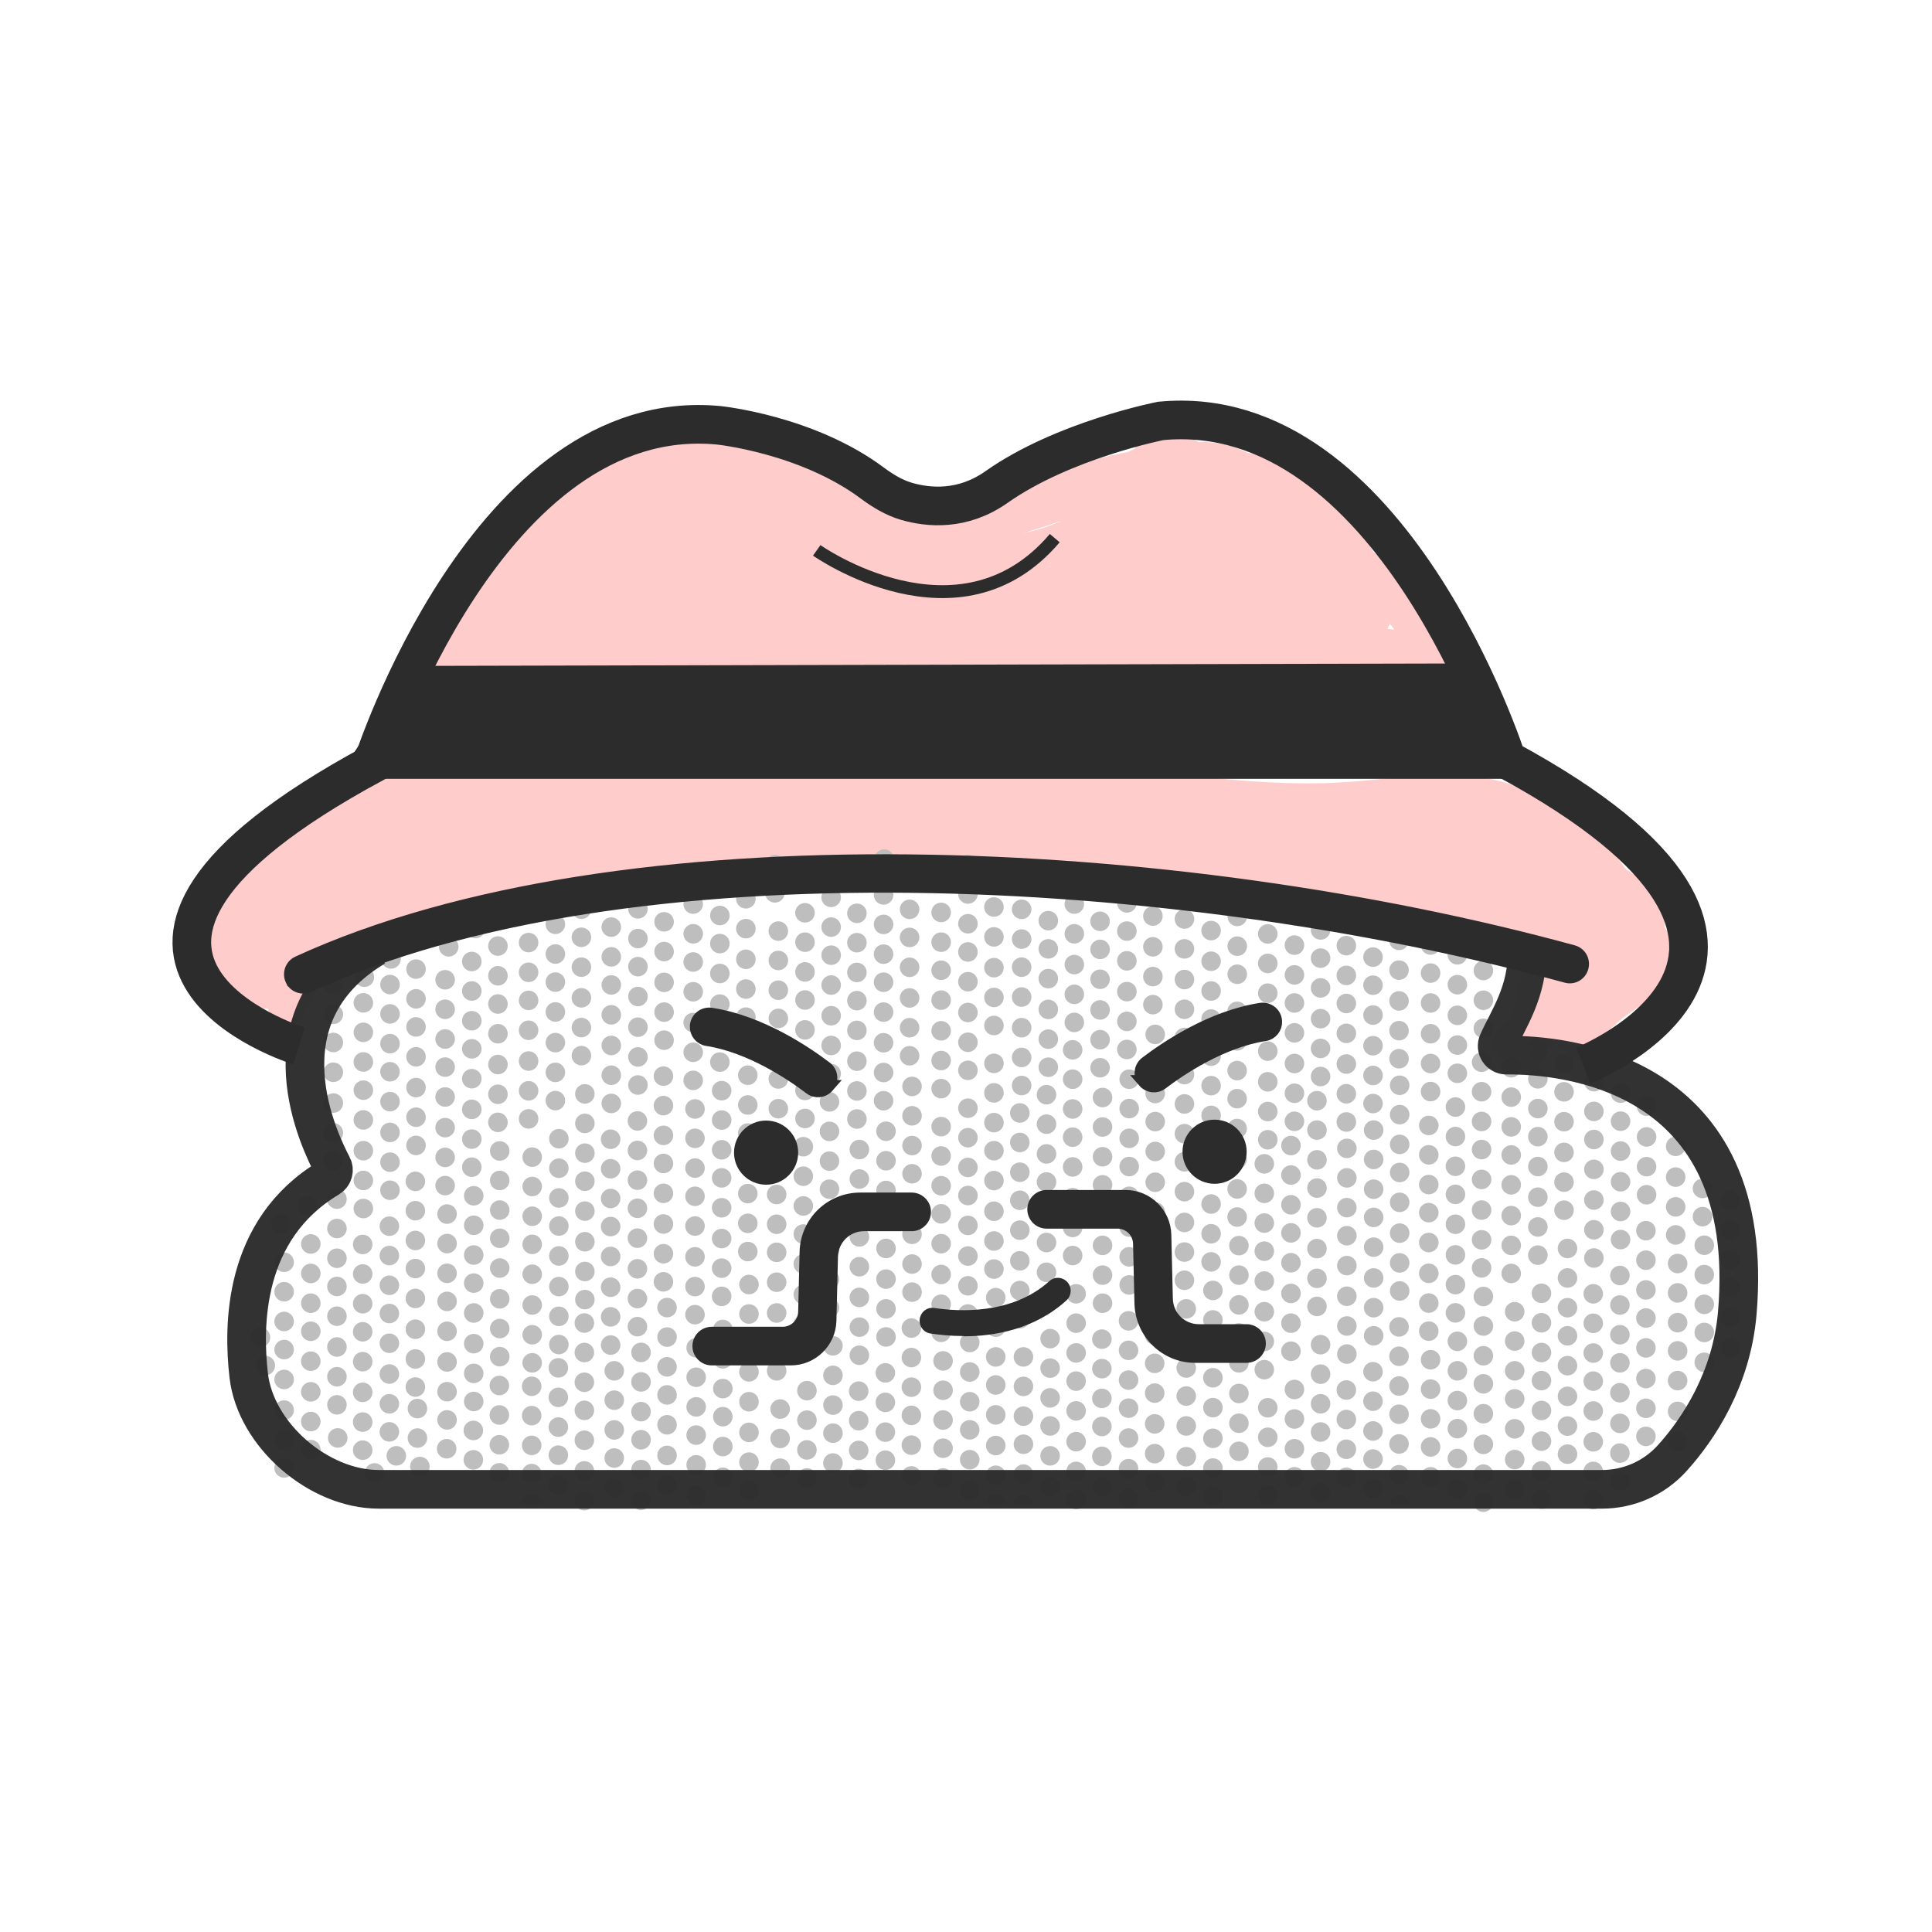 <?xml version="1.0" encoding="UTF-8"?><svg id="Layer_2" xmlns="http://www.w3.org/2000/svg" viewBox="0 0 150 150"><defs><style>.cls-1,.cls-2,.cls-3,.cls-4{stroke:#2c2c2c;stroke-miterlimit:10;}.cls-1,.cls-3{stroke-width:3px;}.cls-1,.cls-4{fill:none;}.cls-5,.cls-6,.cls-7,.cls-8{stroke-width:0px;}.cls-5,.cls-2,.cls-3{fill:#2c2c2c;}.cls-9{opacity:.97;}.cls-6{fill:#fcc;}.cls-7{fill:#bebebe;}.cls-8{fill:#2c2c2c;}</style></defs><g id="Layer_6"><path class="cls-6" d="M66.79,68.14c10.37-.3,20.74-.29,31.11.06,4.88.16,9.78.32,14.64.73,4.16.35,8.6,1.1,11.98,3.74,1.2.94,3.48-.32,2.36-1.82-2.38-3.17-5.57-5.31-9.39-6.38-4.02-1.12-8.25-1.19-12.17-2.69v2.89c4.2-1.21,8.46.48,12.28,2.16,1.98.87,3.97,1.72,5.94,2.63.97.45,3.22,1.42,2.61,2.88-.26.64-.68.29-1.17-.02-.86-.54-1.63-1.08-2.59-1.46-1.87-.74-3.93-.96-5.9-1.31-4.63-.81-9.26-1.61-13.88-2.42-5.2-.91-10.39-1.81-15.59-2.72-1.89-.33-2.7,2.56-.8,2.89,10.88,1.9,21.81,3.61,32.66,5.7,1.05.2,2.13.43,3.08.93s1.8,1.33,2.89,1.64c1.96.55,3.72-.69,4.23-2.58,1.27-4.78-5.08-6.59-8.3-8.02-5.09-2.25-10.6-4.84-16.26-3.2-1.51.44-1.33,2.38,0,2.89,3.52,1.35,7.28,1.55,10.92,2.38s6.65,2.4,8.84,5.31l2.36-1.82c-5.72-4.48-13.16-4.63-20.11-4.98-8.38-.43-16.78-.64-25.18-.64-4.86,0-9.71.08-14.57.22-1.93.06-1.93,3.06,0,3h0Z"/><path class="cls-6" d="M77.65,65.93c1.93,0,1.93-3,0-3s-1.93,3,0,3h0Z"/><path class="cls-6" d="M54.22,67.65c3.95.11,7.9-.18,11.78-.88s7.45-1.94,11.42-1.26c1.89.33,2.7-2.57.8-2.89s-3.94-.44-5.93-.19-3.82.8-5.73,1.19c-4.06.83-8.19,1.15-12.34,1.03-1.93-.05-1.93,2.95,0,3h0Z"/><path class="cls-6" d="M84.29,60.14c-7.69,1.11-15.55,1.88-23.11,3.75-1.87.46-1.08,3.36.8,2.89,7.56-1.87,15.42-2.63,23.11-3.75.81-.12,1.24-1.13,1.05-1.85-.23-.86-1.05-1.16-1.85-1.05h0Z"/><path class="cls-6" d="M21.14,75.32c-1.77-.36-2.33-2.29-1.77-3.85.71-1.97,2.56-3.23,4.27-4.26s3.52-2.16,5.27-3.27,3.58-2.19,5.66-2.44c2.3-.28,4.59.42,6.83.8s4.51.53,6.78.45c4.8-.17,9.43-1.45,14.18-2.01,9.25-1.09,18.48.88,27.61,2.11,4.52.61,9.09,1.06,13.66.89s8.84-1.4,13.08.02c3.64,1.22,6.7,4.07,8.29,7.55.41.89.7,1.85.89,2.81.1.49.21.84-.12,1.21s-1.2.61-1.62.81c-2.49,1.17-4.97,2.34-7.46,3.51l1.82,2.36c.52-.47,2.75-2.27,3.18-.77l2.2-1.69c-.58-.34-1.55-.8-1.79-1.5-.28-.81.37-.7,1.01-.77,2.03-.2,4.06-.38,6.08-.56l-.76-2.8c-2.59,1.39-4.97,3.09-7.15,5.07-1.24,1.13.41,3.34,1.82,2.36,3.23-2.27,7.1-5.71,5.41-10.14l-2.51,1.46c.39.49.77.98,1.16,1.46l.66-2.51c-.73.29-1.41-.17-2.13-.35-.63-.16-1.3-.2-1.95-.07-1.37.28-2.18,1.2-2.33,2.56-.17,1.53,2.1,1.96,2.8.76.85-1.48.5-3.33-.74-4.5-1.4-1.32-3.42-1.39-5.23-1.53-4.33-.33-8.84-.34-13.08-1.33-2.04-.48-3.98-1.26-5.97-1.93s-4.03-1.09-6.12-1.31c-4.35-.45-8.78-.46-13.14-.64s-9.01-.48-13.52-.47-8.77.58-13.11,1.32-8.68,1.63-13.08,1.98c-4.17.33-8.61-.26-12.6,1.23-2.01.75-3.73,2.2-5.75,2.86-.58.19-1.59.48-1.75-.35-.19-.96,1.03-1.67,1.72-2.03,2.12-1.09,4.52-1.82,6.78-2.54,1.22-.39,2.44-.75,3.67-1.09.54-.15,1.08-.29,1.62-.42.2-.05.42-.07.61-.13.34-.11.38.2.18-.12l.54-2.05c-4.64,2.32-9.33,4.52-14.09,6.59-1.66.72-3.67,1.89-3.87,3.9-.09.91.26,1.76.93,2.38.3.28.65.49.99.69.22.13.62.37.63.39.35,1.63,3.11,1.3,2.95-.4-.19-2.05,2.18-2.58,3.75-2.76,2.14-.24,4.23-.45,6.32-1.01,4.17-1.12,8.08-3.06,11.94-4.97.76-.37.88-1.37.54-2.05-.74-1.47-2.27-1.97-3.82-2.07-.7-.04-3.19.43-3.46-.49l-1.45,1.9c7.77.3,15.5.86,23.28.87s15.75-.3,23.61-.91c1.93-.15,1.93-2.86,0-3-8.6-.64-17.22-.34-25.76.85-4.27.6-8.49,1.46-12.68,2.47s-8.43,2.06-12.7,1.31l.66,2.51c1.09-1.39,2.97-1.54,4.6-1.85,2.08-.4,4.16-.8,6.24-1.17,4.36-.79,8.73-1.52,13.13-2.04,8.68-1.02,17.52-1.26,26.14.34,1.89.35,2.7-2.54.8-2.89-9.23-1.71-18.62-1.48-27.91-.33-4.66.58-9.3,1.35-13.92,2.21-2.19.41-4.39.8-6.58,1.25-1.73.36-3.49.93-4.62,2.37-.62.79-.57,2.29.66,2.51,4.36.77,8.65.03,12.91-.97s8.38-1.95,12.65-2.6c8.72-1.32,17.59-1.6,26.39-.95v-3c-7.85.61-15.73.91-23.61.91s-15.51-.57-23.28-.87c-.96-.04-1.72.99-1.45,1.9.5,1.66,1.92,2.43,3.55,2.65,1.05.14,3.48-.46,4.03.63l.54-2.05c-4.43,2.2-8.95,4.42-13.87,5.25-2.23.38-4.59.22-6.66,1.25-1.79.89-3.16,2.77-2.96,4.83l2.95-.4c-.16-.73-.59-1.27-1.19-1.7-.26-.19-.54-.32-.82-.48-.2-.12-.48-.43-.47-.16-.02-.56,1.4-1.18,1.75-1.34.94-.44,1.9-.83,2.85-1.25,4.01-1.78,7.97-3.66,11.9-5.63.71-.36.94-1.4.54-2.05-.94-1.52-2.61-1.51-4.18-1.13-2.25.54-4.47,1.22-6.66,1.96s-4.35,1.42-6.32,2.49c-1.63.89-2.98,2.4-3.02,4.35-.04,1.75,1.12,3.29,2.84,3.65s3.37-.36,4.78-1.15c1.98-1.12,3.83-2.19,6.11-2.58s4.51-.27,6.75-.33c9.38-.27,18.43-3.28,27.82-3.43,4.75-.08,9.51.25,14.26.45s9.27.16,13.84.7c2.5.3,4.83,1.13,7.19,1.96s4.79,1.42,7.32,1.72,5.06.44,7.59.63c.72.05,6.9.14,5.99,1.71l2.8.76c-.07.6-.14.3.48.39.38.06.75.26,1.12.36.87.24,1.75.33,2.61,0,1.12-.44,1.4-1.58.66-2.51-.39-.49-.77-.98-1.16-1.46-.92-1.16-3.02.1-2.51,1.46,1.15,3.03-1.88,5.24-4.03,6.75l1.82,2.36c1.99-1.81,4.17-3.33,6.54-4.6,1.26-.67.75-2.93-.76-2.8-1.79.17-3.59.33-5.38.5-1.45.13-3.04.11-4.05,1.33-2.14,2.56.45,5.31,2.61,6.59,1.12.67,2.56-.44,2.2-1.69-.45-1.59-1.87-2.64-3.52-2.73-1.84-.1-3.37,1-4.67,2.17s.36,3.04,1.82,2.36c2.49-1.17,4.97-2.34,7.46-3.51.91-.43,1.9-.82,2.57-1.61.81-.94.83-2.11.64-3.28-.63-3.96-2.97-7.61-6.09-10.09-3.43-2.73-7.5-3.88-11.85-3.63-2.67.16-5.32.57-8,.64s-5.27-.07-7.89-.32c-10.41-.98-20.77-3.74-31.29-2.84-5.39.46-10.62,2.04-16.05,2.17-2.72.06-5.32-.32-7.99-.83-2.46-.47-4.93-.74-7.37-.01s-4.7,2.28-6.89,3.69-4.68,2.56-6.59,4.41c-1.71,1.65-2.98,3.99-2.68,6.42.28,2.26,1.86,4.32,4.15,4.79,1.89.38,2.69-2.51.8-2.89h0Z"/><path class="cls-6" d="M35.9,52.05c1.16-1.51,2.65-2.75,4.02-4.06s2.47-2.66,3.51-4.19c2.07-3.07,4.71-5.2,8.35-6.15,3.82-1,7.83-.42,11.48.95,3.35,1.26,6.59,4.22,10.34,4.06,1.85-.08,3.43-1,5.09-1.72,1.93-.83,3.92-1.52,5.95-2.08s3.89-.96,5.87-1.25,3.9-.58,5.67.6,3.21,2.67,4.74,4.01,3.11,2.72,4.65,4.1c.77.69,1.54,1.37,2.29,2.08.23.22.44.58.68.76,0,0,.34.65.19.01-.09-.37-.1-.26-.57-.3-2.12-.19-4.24-.38-6.37-.52-17.46-1.1-34.94.26-52.38,1.04-2.21.1-4.43.19-6.65.26-.98.03-1.97.06-2.95.09-.61.02-2.14.33-2.72-.03-.35-.22-.1-.4.07-.81.15-.37.3-.73.46-1.09.37-.85.77-1.68,1.2-2.5.8-1.49,1.72-2.92,2.91-4.14,5.67-5.79,14.25-2.99,20.73-.41,6.9,2.74,14.9,5.84,22.04,2.02,3.28-1.75,5.76-4.4,9.67-4.72,3.64-.3,6.74,1.28,8.74,4.32.95,1.44,1.68,3.01,2.41,4.58l1.3-2.26c-18.08,1.75-36.26.35-54.36,1.47-5.13.32-10.25.85-15.32,1.68l1.46,2.51c2.88-3.46,5.87-7.26,9.79-9.6,1.97-1.17,4-1.59,6.11-.53,1.94.97,3.66,2.29,5.64,3.19,3.99,1.81,8.27,2.67,12.61,3.12s9.15.89,13.49.08,8.45-4.06,8.3-8.75c-.03-.8-.67-1.51-1.5-1.5-4.78.08-9.3,2.95-11.23,7.35-.52,1.18.7,3.08,2.05,2.05,1.56-1.19,3.25-2.21,5.08-2.94,1.41-.56,3.81-1.67,5.21-.7,1.51,1.05,2.77,2.43,4.31,3.46,1.67,1.11,3.46,1.97,5.32,2.69.87.33,1.98-.53,1.9-1.45-.29-3.31-4.95-3.16-7.41-3.29-3.6-.19-7.21.18-10.72,1.01-1.61.38-1.3,3.17.4,2.95,2.78-.36,5.39-1.12,7.91-2.35,1.03-.51.92-2.05,0-2.59-1.73-1.02-3.68-1.02-5.45-.08l1.51,2.59c1.48-.93,2.73-2.19,3.5-3.77.04-.07.58-1.33.28-1.19.18-.08.69.54.82.68.64.67,1.2,1.43,1.79,2.15,2.23,2.74,4.56,5.35,7.99,6.54l.4-2.95c-8.69.9-17.4,1.8-26.14,1.99s-17.41-.54-26.1-1.26c-2.43-.2-4.86-.4-7.28-.6-2.24-.18-5.11.02-7.16-1v2.59c10.7-5.21,23.21-6.09,34.56-2.55v-2.89c-2.51.56-5.09.69-7.65.91-2.73.23-5.45.46-8.18.69-5.37.46-10.74.91-16.11,1.37l1.3,2.26c1.38-2.26,5.34-2.28,7.65-2.47,3.36-.28,6.73-.25,10.1-.21,1.27.01,2.01-1.67,1.06-2.56-2.53-2.38-6.41-3.5-9.8-3.88-1.85-.2-3.42.34-5,1.26-1.03.6-3.05,2.14-4.24,1.07l.23,1.82c.92-1.47,3.47-1.64,5-1.89,2.2-.36,4.47-.49,6.67-.1s4.21,1.11,6.35,1.49,4.17.56,6.27.55c8.5-.06,16.72-3.07,24.14-7.02.75-.4.89-1.35.54-2.05-.73-1.46-2.51-1.88-3.89-1.09-.92.52-1.04,2.1,0,2.59,5.56,2.64,10.86,5.81,15.79,9.5,1.19.89,2.35,1.81,3.49,2.76.56.47,1.12.94,1.67,1.43.39.35.49.77.69.14s-.31-.3-.82-.26c-3.44.25-6.89.42-10.33.59-13.6.67-27.25.88-40.83-.23-3.67-.3-7.49-.48-11.09-1.28s-4.92-3.52-6.34-6.49c-.83-1.74-3.42-.22-2.59,1.51,1.31,2.74,2.85,5.62,5.69,7.03,1.45.72,3.01.98,4.6,1.19,1.93.26,3.87.48,5.82.68,7.67.77,15.37,1.1,23.08,1.14s15.44-.22,23.15-.62c1.8-.09,3.61-.2,5.41-.3s3.82.1,5.44-.55c1.18-.47,1.98-1.62,1.59-2.93-.43-1.45-2.25-2.54-3.35-3.44-5.98-4.94-12.54-9.12-19.55-12.45v2.59c-.07-.02-.15-.01-.22.02l.54-2.05c-7.71,4.11-16.39,7.17-25.25,6.53-4.53-.33-8.77-2.3-13.34-2.19-2.22.06-4.5.4-6.65.94-1.73.44-3.3,1.22-4.27,2.77-.34.54-.25,1.39.23,1.82,1.28,1.15,2.88,1.4,4.54,1s2.87-1.51,4.37-2.17c1.71-.75,3.61-.07,5.32.38s3.47,1.06,4.82,2.32l1.06-2.56c-4-.04-8.02-.08-12.01.41-3.09.38-6.57.87-8.33,3.76-.56.91.15,2.35,1.3,2.26,5.53-.47,11.07-.94,16.6-1.41,2.73-.23,5.45-.46,8.18-.69s5.34-.39,7.95-.97c1.51-.34,1.34-2.47,0-2.89-12.14-3.79-25.45-2.71-36.87,2.85-.99.48-.97,2.11,0,2.59,1.89.94,3.94,1.02,6,1.19,2.19.18,4.37.36,6.56.54,4.49.37,8.98.76,13.48,1.07,9.02.62,18,.59,27.02-.1,5.05-.38,10.09-.91,15.13-1.43,1.66-.17,2.06-2.37.4-2.95-3.71-1.29-5.85-4.99-8.33-7.78-1.19-1.34-3.32-2.5-4.88-1.01-.74.7-.89,1.8-1.41,2.64s-1.23,1.52-2.07,2.04c-1.64,1.03-.19,3.5,1.51,2.59.82-.44,1.63-.39,2.42.08v-2.59c-2.01.98-4.17,1.66-6.39,1.94l.4,2.95c2.56-.6,5.16-.93,7.79-.95,1.26,0,2.52.05,3.78.17.65.06,1.3.14,1.94.26.15.03.53.17.68.15.37-.06.19.46.13-.24l1.9-1.45c-2.02-.77-3.93-1.83-5.66-3.12-1.59-1.19-2.94-3.05-5-3.42s-4.17.44-5.98,1.17c-2.01.81-3.87,1.85-5.6,3.16l2.05,2.05c1.52-3.46,4.83-5.8,8.64-5.87l-1.5-1.5c.14,4.39-4.83,5.94-8.38,6.09-4.21.18-8.6-.07-12.77-.71s-8.26-1.85-11.88-4.11c-1.68-1.05-3.37-2.18-5.37-2.48s-4.1.3-5.9,1.3c-4.34,2.42-7.64,6.53-10.76,10.28-.99,1.19-.04,2.75,1.46,2.51,17.73-2.89,35.75-1.75,53.62-2.17,5.1-.12,10.19-.38,15.26-.87,1.19-.11,1.8-1.17,1.3-2.26-1.63-3.51-3.52-7.24-7.12-9.08-3.36-1.73-7.45-1.71-10.92-.32-1.91.77-3.51,1.96-5.2,3.11-1.82,1.23-3.75,2.08-5.94,2.32-4.39.49-8.7-.95-12.74-2.52-7.33-2.86-16.18-6.72-23.69-2.08-3.3,2.04-5.47,5.41-7.04,8.87-.76,1.67-2.1,3.92-.83,5.65,1.12,1.54,3.19,1.4,4.88,1.35,19.43-.5,38.85-2.43,58.3-1.62,2.45.1,4.91.25,7.36.45,1.79.14,4.58,1.01,6.02-.47,1.35-1.39.42-3.38-.72-4.56-1.63-1.68-3.5-3.19-5.26-4.73s-3.47-3.03-5.21-4.53c-1.57-1.35-3.21-2.64-5.34-2.9s-4.47.24-6.57.64-4.36.98-6.47,1.69-4.15,1.69-6.23,2.54-3.8.1-5.63-.9c-3.93-2.13-7.89-3.86-12.42-4.17-3.93-.27-8.04.66-11.34,2.87-3.48,2.33-5.16,6.14-8.14,8.96-1.53,1.45-3.05,2.84-4.34,4.52-1.17,1.53,1.43,3.03,2.59,1.51h0Z"/><path class="cls-6" d="M23.51,78.8c2.71-5.76,7.42-9.98,13.69-11.39,1.8-.41,3.62-.29,5.46-.34,2.02-.06,4.04-.16,6.05-.28,3.98-.24,7.96-.59,11.94-.95,15.95-1.43,32.42-3.12,48.03,1.48,2.21.65,4.39,1.42,6.52,2.31,1.4.59,2.9,1.42,3.19,3.05.24,1.35-.2,2.79-.52,4.09-.39,1.62-.77,3.24-.82,4.92-.06,1.93,2.94,1.93,3,0,.1-2.93,1.57-5.73,1.38-8.68-.24-3.74-3.17-5.38-6.32-6.64-8.01-3.21-16.62-4.62-25.21-4.96s-17.27.36-25.86,1.13c-4.36.39-8.71.8-13.08,1.11-2.17.15-4.34.28-6.51.37-2.05.08-4.18-.07-6.21.17-7.7.93-14.08,6.22-17.32,13.11-.82,1.74,1.77,3.26,2.59,1.51h0Z"/><circle class="cls-7" cx="30.28" cy="76.44" r=".76"/><circle class="cls-7" cx="30.28" cy="78.72" r=".76"/><circle class="cls-7" cx="30.28" cy="81.03" r=".76"/><circle class="cls-7" cx="30.28" cy="83.21" r=".76"/><circle class="cls-7" cx="30.28" cy="85.53" r=".76"/><circle class="cls-7" cx="30.28" cy="87.92" r=".76"/><circle class="cls-7" cx="30.28" cy="90.23" r=".76"/><circle class="cls-7" cx="30.28" cy="92.41" r=".76"/><circle class="cls-7" cx="32.3" cy="75.24" r=".76"/><circle class="cls-7" cx="32.3" cy="77.55" r=".76"/><circle class="cls-7" cx="32.3" cy="79.73" r=".76"/><circle class="cls-7" cx="32.3" cy="82.05" r=".76"/><circle class="cls-7" cx="32.3" cy="84.44" r=".76"/><circle class="cls-7" cx="32.3" cy="86.74" r=".76"/><circle class="cls-7" cx="32.3" cy="88.93" r=".76"/><circle class="cls-7" cx="28.21" cy="77.86" r=".76"/><circle class="cls-7" cx="28.21" cy="80.15" r=".76"/><circle class="cls-7" cx="28.21" cy="82.45" r=".76"/><circle class="cls-7" cx="28.21" cy="84.64" r=".76"/><circle class="cls-7" cx="28.21" cy="86.95" r=".76"/><circle class="cls-7" cx="28.21" cy="89.34" r=".76"/><circle class="cls-7" cx="28.21" cy="91.65" r=".76"/><circle class="cls-7" cx="28.21" cy="93.83" r=".76"/><circle class="cls-7" cx="36.63" cy="74.65" r=".76"/><circle class="cls-7" cx="36.63" cy="76.94" r=".76"/><circle class="cls-7" cx="36.63" cy="79.25" r=".76"/><circle class="cls-7" cx="36.63" cy="81.43" r=".76"/><circle class="cls-7" cx="36.63" cy="83.75" r=".76"/><circle class="cls-7" cx="36.63" cy="86.13" r=".76"/><circle class="cls-7" cx="36.63" cy="88.44" r=".76"/><circle class="cls-7" cx="36.63" cy="90.62" r=".76"/><circle class="cls-7" cx="38.66" cy="71.17" r=".76"/><circle class="cls-7" cx="38.66" cy="73.45" r=".76"/><circle class="cls-7" cx="38.66" cy="75.76" r=".76"/><circle class="cls-7" cx="38.66" cy="77.95" r=".76"/><circle class="cls-7" cx="38.66" cy="80.26" r=".76"/><circle class="cls-7" cx="38.66" cy="82.65" r=".76"/><circle class="cls-7" cx="38.66" cy="84.96" r=".76"/><circle class="cls-7" cx="38.66" cy="87.14" r=".76"/><circle class="cls-7" cx="34.56" cy="76.07" r=".76"/><circle class="cls-7" cx="34.56" cy="78.36" r=".76"/><circle class="cls-7" cx="34.56" cy="80.67" r=".76"/><circle class="cls-7" cx="34.56" cy="82.85" r=".76"/><circle class="cls-7" cx="34.56" cy="85.17" r=".76"/><circle class="cls-7" cx="34.56" cy="87.55" r=".76"/><circle class="cls-7" cx="34.56" cy="89.86" r=".76"/><circle class="cls-7" cx="34.56" cy="92.05" r=".76"/><circle class="cls-7" cx="24.13" cy="96.58" r=".76"/><circle class="cls-7" cx="24.13" cy="98.87" r=".76"/><circle class="cls-7" cx="24.13" cy="101.18" r=".76"/><circle class="cls-7" cx="24.13" cy="103.36" r=".76"/><circle class="cls-7" cx="24.13" cy="105.68" r=".76"/><circle class="cls-7" cx="24.13" cy="108.06" r=".76"/><circle class="cls-7" cx="24.13" cy="110.37" r=".76"/><circle class="cls-7" cx="24.13" cy="112.55" r=".76"/><circle class="cls-7" cx="26.16" cy="93.1" r=".76"/><circle class="cls-7" cx="26.16" cy="95.38" r=".76"/><circle class="cls-7" cx="26.16" cy="97.69" r=".76"/><circle class="cls-7" cx="26.16" cy="99.88" r=".76"/><circle class="cls-7" cx="26.16" cy="102.19" r=".76"/><circle class="cls-7" cx="26.16" cy="104.58" r=".76"/><circle class="cls-7" cx="26.16" cy="106.89" r=".76"/><circle class="cls-7" cx="26.16" cy="109.07" r=".76"/><circle class="cls-7" cx="22.06" cy="98" r=".76"/><circle class="cls-7" cx="22.06" cy="100.29" r=".76"/><circle class="cls-7" cx="22.06" cy="102.6" r=".76"/><circle class="cls-7" cx="22.06" cy="104.78" r=".76"/><circle class="cls-7" cx="22.06" cy="107.1" r=".76"/><circle class="cls-7" cx="22.06" cy="109.48" r=".76"/><circle class="cls-7" cx="22.06" cy="111.79" r=".76"/><circle class="cls-7" cx="22.06" cy="113.97" r=".76"/><circle class="cls-7" cx="30.23" cy="95.2" r=".76"/><circle class="cls-7" cx="30.23" cy="97.48" r=".76"/><circle class="cls-7" cx="30.23" cy="99.79" r=".76"/><circle class="cls-7" cx="30.23" cy="101.98" r=".76"/><circle class="cls-7" cx="30.23" cy="104.29" r=".76"/><circle class="cls-7" cx="30.23" cy="106.68" r=".76"/><circle class="cls-7" cx="30.23" cy="108.99" r=".76"/><circle class="cls-7" cx="30.23" cy="111.17" r=".76"/><circle class="cls-7" cx="32.25" cy="91.72" r=".76"/><circle class="cls-7" cx="32.25" cy="94" r=".76"/><circle class="cls-7" cx="32.25" cy="96.31" r=".76"/><circle class="cls-7" cx="32.25" cy="98.49" r=".76"/><circle class="cls-7" cx="32.25" cy="100.81" r=".76"/><circle class="cls-7" cx="32.25" cy="103.2" r=".76"/><circle class="cls-7" cx="32.25" cy="105.51" r=".76"/><circle class="cls-7" cx="32.25" cy="107.69" r=".76"/><circle class="cls-7" cx="28.16" cy="96.62" r=".76"/><circle class="cls-7" cx="28.16" cy="98.91" r=".76"/><circle class="cls-7" cx="28.16" cy="101.22" r=".76"/><circle class="cls-7" cx="28.16" cy="103.4" r=".76"/><circle class="cls-7" cx="28.16" cy="105.72" r=".76"/><circle class="cls-7" cx="28.16" cy="108.1" r=".76"/><circle class="cls-7" cx="28.16" cy="110.41" r=".76"/><circle class="cls-7" cx="28.16" cy="112.59" r=".76"/><circle class="cls-7" cx="36.78" cy="92.84" r=".76"/><circle class="cls-7" cx="36.78" cy="95.13" r=".76"/><circle class="cls-7" cx="36.78" cy="97.44" r=".76"/><circle class="cls-7" cx="36.78" cy="99.62" r=".76"/><circle class="cls-7" cx="36.78" cy="101.94" r=".76"/><circle class="cls-7" cx="36.78" cy="104.32" r=".76"/><circle class="cls-7" cx="36.78" cy="106.63" r=".76"/><circle class="cls-7" cx="36.78" cy="108.81" r=".76"/><circle class="cls-7" cx="38.8" cy="89.36" r=".76"/><circle class="cls-7" cx="38.8" cy="91.65" r=".76"/><circle class="cls-7" cx="38.8" cy="93.95" r=".76"/><circle class="cls-7" cx="38.8" cy="96.14" r=".76"/><circle class="cls-7" cx="38.8" cy="98.45" r=".76"/><circle class="cls-7" cx="38.8" cy="100.84" r=".76"/><circle class="cls-7" cx="38.8" cy="103.15" r=".76"/><circle class="cls-7" cx="38.8" cy="105.33" r=".76"/><circle class="cls-7" cx="34.71" cy="94.26" r=".76"/><circle class="cls-7" cx="34.71" cy="96.55" r=".76"/><circle class="cls-7" cx="34.71" cy="98.86" r=".76"/><circle class="cls-7" cx="34.71" cy="101.04" r=".76"/><circle class="cls-7" cx="34.71" cy="103.36" r=".76"/><circle class="cls-7" cx="34.71" cy="105.74" r=".76"/><circle class="cls-7" cx="34.71" cy="108.05" r=".76"/><circle class="cls-7" cx="34.71" cy="110.24" r=".76"/><circle class="cls-7" cx="23.86" cy="93.61" r=".76"/><circle class="cls-7" cx="25.88" cy="74.16" r=".76"/><circle class="cls-7" cx="25.88" cy="76.44" r=".76"/><circle class="cls-7" cx="25.88" cy="78.75" r=".76"/><circle class="cls-7" cx="25.88" cy="80.94" r=".76"/><circle class="cls-7" cx="25.88" cy="83.25" r=".76"/><circle class="cls-7" cx="25.88" cy="85.64" r=".76"/><circle class="cls-7" cx="25.88" cy="87.95" r=".76"/><circle class="cls-7" cx="25.88" cy="90.13" r=".76"/><circle class="cls-7" cx="21.79" cy="95.03" r=".76"/><circle class="cls-7" cx="49.53" cy="70.56" r=".76"/><circle class="cls-7" cx="49.53" cy="72.87" r=".76"/><circle class="cls-7" cx="49.53" cy="75.05" r=".76"/><circle class="cls-7" cx="49.53" cy="77.37" r=".76"/><circle class="cls-7" cx="49.53" cy="79.75" r=".76"/><circle class="cls-7" cx="49.53" cy="82.06" r=".76"/><circle class="cls-7" cx="49.53" cy="84.24" r=".76"/><circle class="cls-7" cx="51.56" cy="69.38" r=".76"/><circle class="cls-7" cx="51.56" cy="71.57" r=".76"/><circle class="cls-7" cx="51.56" cy="73.88" r=".76"/><circle class="cls-7" cx="51.56" cy="76.27" r=".76"/><circle class="cls-7" cx="51.56" cy="78.58" r=".76"/><circle class="cls-7" cx="51.56" cy="80.76" r=".76"/><circle class="cls-7" cx="47.46" cy="69.69" r=".76"/><circle class="cls-7" cx="47.46" cy="71.98" r=".76"/><circle class="cls-7" cx="47.46" cy="74.29" r=".76"/><circle class="cls-7" cx="47.46" cy="76.47" r=".76"/><circle class="cls-7" cx="47.46" cy="78.79" r=".76"/><circle class="cls-7" cx="47.46" cy="81.17" r=".76"/><circle class="cls-7" cx="47.46" cy="83.48" r=".76"/><circle class="cls-7" cx="47.46" cy="85.67" r=".76"/><circle class="cls-7" cx="55.89" cy="71.08" r=".76"/><circle class="cls-7" cx="55.89" cy="73.26" r=".76"/><circle class="cls-7" cx="55.89" cy="75.58" r=".76"/><circle class="cls-7" cx="55.89" cy="77.96" r=".76"/><circle class="cls-7" cx="55.89" cy="80.27" r=".76"/><circle class="cls-7" cx="55.89" cy="82.46" r=".76"/><circle class="cls-7" cx="57.91" cy="69.78" r=".76"/><circle class="cls-7" cx="57.91" cy="72.1" r=".76"/><circle class="cls-7" cx="57.91" cy="74.48" r=".76"/><circle class="cls-7" cx="57.91" cy="76.79" r=".76"/><circle class="cls-7" cx="57.91" cy="78.97" r=".76"/><circle class="cls-7" cx="53.82" cy="70.19" r=".76"/><circle class="cls-7" cx="53.82" cy="72.5" r=".76"/><circle class="cls-7" cx="53.82" cy="74.69" r=".76"/><circle class="cls-7" cx="53.82" cy="77" r=".76"/><circle class="cls-7" cx="53.82" cy="79.39" r=".76"/><circle class="cls-7" cx="53.82" cy="81.7" r=".76"/><circle class="cls-7" cx="53.82" cy="83.88" r=".76"/><circle class="cls-7" cx="43.39" cy="88.41" r=".76"/><circle class="cls-7" cx="43.39" cy="90.7" r=".76"/><circle class="cls-7" cx="43.39" cy="93.01" r=".76"/><circle class="cls-7" cx="43.39" cy="95.19" r=".76"/><circle class="cls-7" cx="43.39" cy="97.51" r=".76"/><circle class="cls-7" cx="43.39" cy="99.89" r=".76"/><circle class="cls-7" cx="43.39" cy="102.2" r=".76"/><circle class="cls-7" cx="43.39" cy="104.39" r=".76"/><circle class="cls-7" cx="45.41" cy="84.93" r=".76"/><circle class="cls-7" cx="45.41" cy="87.22" r=".76"/><circle class="cls-7" cx="45.41" cy="89.53" r=".76"/><circle class="cls-7" cx="45.41" cy="91.71" r=".76"/><circle class="cls-7" cx="45.41" cy="94.03" r=".76"/><circle class="cls-7" cx="45.41" cy="96.41" r=".76"/><circle class="cls-7" cx="45.41" cy="98.72" r=".76"/><circle class="cls-7" cx="45.41" cy="100.9" r=".76"/><circle class="cls-7" cx="41.32" cy="89.84" r=".76"/><circle class="cls-7" cx="41.32" cy="92.12" r=".76"/><circle class="cls-7" cx="41.32" cy="94.43" r=".76"/><circle class="cls-7" cx="41.32" cy="96.61" r=".76"/><circle class="cls-7" cx="41.32" cy="98.93" r=".76"/><circle class="cls-7" cx="41.32" cy="101.32" r=".76"/><circle class="cls-7" cx="41.32" cy="103.63" r=".76"/><circle class="cls-7" cx="41.32" cy="105.81" r=".76"/><circle class="cls-7" cx="49.49" cy="87.03" r=".76"/><circle class="cls-7" cx="49.49" cy="89.32" r=".76"/><circle class="cls-7" cx="49.49" cy="91.63" r=".76"/><circle class="cls-7" cx="49.49" cy="93.81" r=".76"/><circle class="cls-7" cx="49.49" cy="96.13" r=".76"/><circle class="cls-7" cx="49.49" cy="98.51" r=".76"/><circle class="cls-7" cx="49.49" cy="100.82" r=".76"/><circle class="cls-7" cx="49.49" cy="103" r=".76"/><circle class="cls-7" cx="51.51" cy="83.55" r=".76"/><circle class="cls-7" cx="51.51" cy="85.84" r=".76"/><circle class="cls-7" cx="51.51" cy="88.15" r=".76"/><circle class="cls-7" cx="51.51" cy="90.33" r=".76"/><circle class="cls-7" cx="51.51" cy="92.65" r=".76"/><circle class="cls-7" cx="51.51" cy="95.03" r=".76"/><circle class="cls-7" cx="51.51" cy="97.34" r=".76"/><circle class="cls-7" cx="51.51" cy="99.52" r=".76"/><circle class="cls-7" cx="47.41" cy="88.45" r=".76"/><circle class="cls-7" cx="47.41" cy="90.74" r=".76"/><circle class="cls-7" cx="47.41" cy="93.05" r=".76"/><circle class="cls-7" cx="47.41" cy="95.23" r=".76"/><circle class="cls-7" cx="47.41" cy="97.55" r=".76"/><circle class="cls-7" cx="47.41" cy="99.94" r=".76"/><circle class="cls-7" cx="47.41" cy="102.24" r=".76"/><circle class="cls-7" cx="47.41" cy="104.43" r=".76"/><circle class="cls-7" cx="56.03" cy="84.68" r=".76"/><circle class="cls-7" cx="56.03" cy="86.96" r=".76"/><circle class="cls-7" cx="56.03" cy="89.27" r=".76"/><circle class="cls-7" cx="56.03" cy="91.45" r=".76"/><circle class="cls-7" cx="56.03" cy="93.77" r=".76"/><circle class="cls-7" cx="56.03" cy="96.16" r=".76"/><circle class="cls-7" cx="56.03" cy="98.46" r=".76"/><circle class="cls-7" cx="56.03" cy="100.65" r=".76"/><circle class="cls-7" cx="58.06" cy="81.19" r=".76"/><circle class="cls-7" cx="58.06" cy="83.48" r=".76"/><circle class="cls-7" cx="58.06" cy="85.79" r=".76"/><circle class="cls-7" cx="58.06" cy="87.97" r=".76"/><circle class="cls-7" cx="58.06" cy="90.29" r=".76"/><circle class="cls-7" cx="58.06" cy="92.67" r=".76"/><circle class="cls-7" cx="58.06" cy="94.98" r=".76"/><circle class="cls-7" cx="58.06" cy="97.17" r=".76"/><circle class="cls-7" cx="53.96" cy="86.1" r=".76"/><circle class="cls-7" cx="53.96" cy="88.38" r=".76"/><circle class="cls-7" cx="53.96" cy="90.69" r=".76"/><circle class="cls-7" cx="53.96" cy="92.88" r=".76"/><circle class="cls-7" cx="53.96" cy="95.19" r=".76"/><circle class="cls-7" cx="53.96" cy="97.58" r=".76"/><circle class="cls-7" cx="53.96" cy="99.89" r=".76"/><circle class="cls-7" cx="53.96" cy="102.07" r=".76"/><circle class="cls-7" cx="43.12" cy="71.76" r=".76"/><circle class="cls-7" cx="43.12" cy="74.07" r=".76"/><circle class="cls-7" cx="43.12" cy="76.25" r=".76"/><circle class="cls-7" cx="43.12" cy="78.57" r=".76"/><circle class="cls-7" cx="43.12" cy="80.95" r=".76"/><circle class="cls-7" cx="43.12" cy="83.26" r=".76"/><circle class="cls-7" cx="43.12" cy="85.45" r=".76"/><circle class="cls-7" cx="45.14" cy="70.59" r=".76"/><circle class="cls-7" cx="45.14" cy="72.77" r=".76"/><circle class="cls-7" cx="45.14" cy="75.09" r=".76"/><circle class="cls-7" cx="45.14" cy="77.47" r=".76"/><circle class="cls-7" cx="45.14" cy="79.78" r=".76"/><circle class="cls-7" cx="45.14" cy="81.96" r=".76"/><circle class="cls-7" cx="41.04" cy="70.9" r=".76"/><circle class="cls-7" cx="41.04" cy="73.18" r=".76"/><circle class="cls-7" cx="41.04" cy="75.49" r=".76"/><circle class="cls-7" cx="41.04" cy="77.67" r=".76"/><circle class="cls-7" cx="41.04" cy="79.99" r=".76"/><circle class="cls-7" cx="41.04" cy="82.38" r=".76"/><circle class="cls-7" cx="41.04" cy="84.69" r=".76"/><circle class="cls-7" cx="41.04" cy="86.87" r=".76"/><circle class="cls-7" cx="68.65" cy="66.7" r=".76"/><circle class="cls-7" cx="66.57" cy="68.12" r=".76"/><circle class="cls-7" cx="62.5" cy="70.87" r=".76"/><circle class="cls-7" cx="62.5" cy="73.15" r=".76"/><circle class="cls-7" cx="62.5" cy="75.46" r=".76"/><circle class="cls-7" cx="62.5" cy="77.64" r=".76"/><circle class="cls-7" cx="62.5" cy="79.96" r=".76"/><circle class="cls-7" cx="62.5" cy="82.35" r=".76"/><circle class="cls-7" cx="62.5" cy="84.66" r=".76"/><circle class="cls-7" cx="62.5" cy="86.84" r=".76"/><circle class="cls-7" cx="64.53" cy="67.38" r=".76"/><circle class="cls-7" cx="64.53" cy="69.67" r=".76"/><circle class="cls-7" cx="64.53" cy="71.98" r=".76"/><circle class="cls-7" cx="64.53" cy="74.16" r=".76"/><circle class="cls-7" cx="64.53" cy="76.48" r=".76"/><circle class="cls-7" cx="64.53" cy="78.86" r=".76"/><circle class="cls-7" cx="64.53" cy="81.17" r=".76"/><circle class="cls-7" cx="64.53" cy="83.36" r=".76"/><circle class="cls-7" cx="60.43" cy="72.29" r=".76"/><circle class="cls-7" cx="60.43" cy="74.57" r=".76"/><circle class="cls-7" cx="60.43" cy="76.88" r=".76"/><circle class="cls-7" cx="60.43" cy="79.07" r=".76"/><circle class="cls-7" cx="60.43" cy="81.38" r=".76"/><circle class="cls-7" cx="60.43" cy="83.77" r=".76"/><circle class="cls-7" cx="60.43" cy="86.08" r=".76"/><circle class="cls-7" cx="60.43" cy="88.26" r=".76"/><circle class="cls-7" cx="68.6" cy="69.48" r=".76"/><circle class="cls-7" cx="68.6" cy="71.77" r=".76"/><circle class="cls-7" cx="68.6" cy="74.08" r=".76"/><circle class="cls-7" cx="68.6" cy="76.26" r=".76"/><circle class="cls-7" cx="68.6" cy="78.58" r=".76"/><circle class="cls-7" cx="68.6" cy="80.96" r=".76"/><circle class="cls-7" cx="68.6" cy="83.27" r=".76"/><circle class="cls-7" cx="68.6" cy="85.46" r=".76"/><circle class="cls-7" cx="70.62" cy="68.29" r=".76"/><circle class="cls-7" cx="70.62" cy="70.6" r=".76"/><circle class="cls-7" cx="70.62" cy="72.78" r=".76"/><circle class="cls-7" cx="70.62" cy="75.1" r=".76"/><circle class="cls-7" cx="70.62" cy="77.48" r=".76"/><circle class="cls-7" cx="70.62" cy="79.79" r=".76"/><circle class="cls-7" cx="70.62" cy="81.97" r=".76"/><circle class="cls-7" cx="66.53" cy="70.91" r=".76"/><circle class="cls-7" cx="66.53" cy="73.19" r=".76"/><circle class="cls-7" cx="66.53" cy="75.5" r=".76"/><circle class="cls-7" cx="66.53" cy="77.69" r=".76"/><circle class="cls-7" cx="66.53" cy="80" r=".76"/><circle class="cls-7" cx="66.53" cy="82.39" r=".76"/><circle class="cls-7" cx="66.53" cy="84.7" r=".76"/><circle class="cls-7" cx="66.53" cy="86.88" r=".76"/><circle class="cls-7" cx="75.15" cy="67.13" r=".76"/><circle class="cls-7" cx="75.15" cy="69.41" r=".76"/><circle class="cls-7" cx="75.15" cy="71.72" r=".76"/><circle class="cls-7" cx="75.15" cy="73.91" r=".76"/><circle class="cls-7" cx="75.15" cy="76.22" r=".76"/><circle class="cls-7" cx="75.15" cy="78.61" r=".76"/><circle class="cls-7" cx="75.15" cy="80.92" r=".76"/><circle class="cls-7" cx="75.15" cy="83.1" r=".76"/><circle class="cls-7" cx="77.17" cy="68.24" r=".76"/><circle class="cls-7" cx="77.17" cy="70.42" r=".76"/><circle class="cls-7" cx="77.17" cy="72.74" r=".76"/><circle class="cls-7" cx="77.17" cy="75.13" r=".76"/><circle class="cls-7" cx="77.17" cy="77.44" r=".76"/><circle class="cls-7" cx="77.17" cy="79.62" r=".76"/><circle class="cls-7" cx="73.07" cy="68.55" r=".76"/><circle class="cls-7" cx="73.07" cy="70.84" r=".76"/><circle class="cls-7" cx="73.07" cy="73.15" r=".76"/><circle class="cls-7" cx="73.07" cy="75.33" r=".76"/><circle class="cls-7" cx="73.07" cy="77.65" r=".76"/><circle class="cls-7" cx="73.07" cy="80.03" r=".76"/><circle class="cls-7" cx="73.07" cy="82.34" r=".76"/><circle class="cls-7" cx="73.07" cy="84.52" r=".76"/><circle class="cls-7" cx="62.23" cy="67.9" r=".76"/><circle class="cls-7" cx="60.16" cy="67.14" r=".76"/><circle class="cls-7" cx="60.16" cy="69.32" r=".76"/><circle class="cls-7" cx="106.65" cy="87.74" r=".76"/><circle class="cls-7" cx="106.65" cy="90.02" r=".76"/><circle class="cls-7" cx="106.65" cy="92.33" r=".76"/><circle class="cls-7" cx="106.65" cy="94.52" r=".76"/><circle class="cls-7" cx="106.65" cy="96.83" r=".76"/><circle class="cls-7" cx="106.65" cy="99.22" r=".76"/><circle class="cls-7" cx="106.65" cy="101.53" r=".76"/><circle class="cls-7" cx="106.65" cy="103.71" r=".76"/><circle class="cls-7" cx="108.67" cy="84.26" r=".76"/><circle class="cls-7" cx="108.67" cy="86.54" r=".76"/><circle class="cls-7" cx="108.67" cy="88.85" r=".76"/><circle class="cls-7" cx="108.67" cy="91.03" r=".76"/><circle class="cls-7" cx="108.67" cy="93.35" r=".76"/><circle class="cls-7" cx="108.67" cy="95.74" r=".76"/><circle class="cls-7" cx="108.67" cy="98.05" r=".76"/><circle class="cls-7" cx="108.67" cy="100.23" r=".76"/><circle class="cls-7" cx="104.57" cy="89.16" r=".76"/><circle class="cls-7" cx="104.57" cy="91.45" r=".76"/><circle class="cls-7" cx="104.57" cy="93.76" r=".76"/><circle class="cls-7" cx="104.57" cy="95.94" r=".76"/><circle class="cls-7" cx="104.57" cy="98.26" r=".76"/><circle class="cls-7" cx="104.57" cy="100.64" r=".76"/><circle class="cls-7" cx="104.57" cy="102.95" r=".76"/><circle class="cls-7" cx="104.57" cy="105.13" r=".76"/><circle class="cls-7" cx="113" cy="85.95" r=".76"/><circle class="cls-7" cx="113" cy="88.24" r=".76"/><circle class="cls-7" cx="113" cy="90.55" r=".76"/><circle class="cls-7" cx="113" cy="92.73" r=".76"/><circle class="cls-7" cx="113" cy="95.05" r=".76"/><circle class="cls-7" cx="113" cy="97.43" r=".76"/><circle class="cls-7" cx="113" cy="99.74" r=".76"/><circle class="cls-7" cx="113" cy="101.93" r=".76"/><circle class="cls-7" cx="115.03" cy="82.47" r=".76"/><circle class="cls-7" cx="115.03" cy="84.76" r=".76"/><circle class="cls-7" cx="115.03" cy="87.07" r=".76"/><circle class="cls-7" cx="115.03" cy="89.25" r=".76"/><circle class="cls-7" cx="115.03" cy="91.57" r=".76"/><circle class="cls-7" cx="115.03" cy="93.95" r=".76"/><circle class="cls-7" cx="115.03" cy="96.26" r=".76"/><circle class="cls-7" cx="115.03" cy="98.44" r=".76"/><circle class="cls-7" cx="110.93" cy="87.38" r=".76"/><circle class="cls-7" cx="110.93" cy="89.66" r=".76"/><circle class="cls-7" cx="110.93" cy="91.97" r=".76"/><circle class="cls-7" cx="110.93" cy="94.15" r=".76"/><circle class="cls-7" cx="110.93" cy="96.47" r=".76"/><circle class="cls-7" cx="110.93" cy="98.86" r=".76"/><circle class="cls-7" cx="110.93" cy="101.17" r=".76"/><circle class="cls-7" cx="110.93" cy="103.35" r=".76"/><circle class="cls-7" cx="100.5" cy="107.88" r=".76"/><circle class="cls-7" cx="100.5" cy="110.17" r=".76"/><circle class="cls-7" cx="100.5" cy="112.48" r=".76"/><circle class="cls-7" cx="100.5" cy="114.66" r=".76"/><circle class="cls-7" cx="102.53" cy="104.4" r=".76"/><circle class="cls-7" cx="102.53" cy="106.69" r=".76"/><circle class="cls-7" cx="102.53" cy="108.99" r=".76"/><circle class="cls-7" cx="102.53" cy="111.18" r=".76"/><circle class="cls-7" cx="102.53" cy="113.49" r=".76"/><circle class="cls-7" cx="102.53" cy="115.88" r=".76"/><circle class="cls-7" cx="98.43" cy="109.3" r=".76"/><circle class="cls-7" cx="98.43" cy="111.59" r=".76"/><circle class="cls-7" cx="98.43" cy="113.9" r=".76"/><circle class="cls-7" cx="98.43" cy="116.08" r=".76"/><circle class="cls-7" cx="106.6" cy="106.5" r=".76"/><circle class="cls-7" cx="106.6" cy="108.79" r=".76"/><circle class="cls-7" cx="106.6" cy="111.1" r=".76"/><circle class="cls-7" cx="106.6" cy="113.28" r=".76"/><circle class="cls-7" cx="106.6" cy="115.6" r=".76"/><circle class="cls-7" cx="108.62" cy="103.02" r=".76"/><circle class="cls-7" cx="108.62" cy="105.3" r=".76"/><circle class="cls-7" cx="108.62" cy="107.61" r=".76"/><circle class="cls-7" cx="108.62" cy="109.8" r=".76"/><circle class="cls-7" cx="108.62" cy="112.11" r=".76"/><circle class="cls-7" cx="108.62" cy="114.5" r=".76"/><path class="cls-7" d="M107.86,116.81c0-.42.34-.76.76-.76s.76.34.76.76"/><circle class="cls-7" cx="104.53" cy="107.92" r=".76"/><circle class="cls-7" cx="104.53" cy="110.21" r=".76"/><circle class="cls-7" cx="104.53" cy="112.52" r=".76"/><circle class="cls-7" cx="104.53" cy="114.7" r=".76"/><circle class="cls-7" cx="113.15" cy="104.14" r=".76"/><circle class="cls-7" cx="113.15" cy="106.43" r=".76"/><circle class="cls-7" cx="113.15" cy="108.74" r=".76"/><circle class="cls-7" cx="113.15" cy="110.92" r=".76"/><circle class="cls-7" cx="113.15" cy="113.24" r=".76"/><circle class="cls-7" cx="113.15" cy="115.62" r=".76"/><circle class="cls-7" cx="115.17" cy="100.66" r=".76"/><circle class="cls-7" cx="115.17" cy="102.95" r=".76"/><circle class="cls-7" cx="115.17" cy="105.26" r=".76"/><circle class="cls-7" cx="115.17" cy="107.44" r=".76"/><circle class="cls-7" cx="115.17" cy="109.76" r=".76"/><circle class="cls-7" cx="115.17" cy="112.14" r=".76"/><circle class="cls-7" cx="115.17" cy="114.45" r=".76"/><circle class="cls-7" cx="115.17" cy="116.63" r=".76"/><circle class="cls-7" cx="111.07" cy="105.57" r=".76"/><circle class="cls-7" cx="111.07" cy="107.85" r=".76"/><circle class="cls-7" cx="111.07" cy="110.16" r=".76"/><circle class="cls-7" cx="111.07" cy="112.34" r=".76"/><circle class="cls-7" cx="111.07" cy="114.66" r=".76"/><circle class="cls-7" cx="100.23" cy="88.94" r=".76"/><circle class="cls-7" cx="100.23" cy="91.23" r=".76"/><circle class="cls-7" cx="100.23" cy="93.54" r=".76"/><circle class="cls-7" cx="100.23" cy="95.72" r=".76"/><circle class="cls-7" cx="100.23" cy="98.04" r=".76"/><circle class="cls-7" cx="100.23" cy="100.42" r=".76"/><circle class="cls-7" cx="100.23" cy="102.73" r=".76"/><circle class="cls-7" cx="100.23" cy="104.91" r=".76"/><circle class="cls-7" cx="102.25" cy="85.46" r=".76"/><circle class="cls-7" cx="102.25" cy="87.74" r=".76"/><circle class="cls-7" cx="102.25" cy="90.05" r=".76"/><circle class="cls-7" cx="102.25" cy="92.24" r=".76"/><circle class="cls-7" cx="102.25" cy="94.55" r=".76"/><circle class="cls-7" cx="102.25" cy="96.94" r=".76"/><circle class="cls-7" cx="102.25" cy="99.25" r=".76"/><circle class="cls-7" cx="102.25" cy="101.43" r=".76"/><circle class="cls-7" cx="98.16" cy="90.36" r=".76"/><circle class="cls-7" cx="98.16" cy="92.65" r=".76"/><circle class="cls-7" cx="98.16" cy="94.96" r=".76"/><circle class="cls-7" cx="98.16" cy="97.14" r=".76"/><circle class="cls-7" cx="98.16" cy="99.46" r=".76"/><circle class="cls-7" cx="98.16" cy="101.84" r=".76"/><circle class="cls-7" cx="98.16" cy="104.15" r=".76"/><circle class="cls-7" cx="98.16" cy="106.34" r=".76"/><circle class="cls-7" cx="81.39" cy="71.48" r=".76"/><circle class="cls-7" cx="81.39" cy="73.67" r=".76"/><circle class="cls-7" cx="81.39" cy="75.98" r=".76"/><circle class="cls-7" cx="81.39" cy="78.37" r=".76"/><circle class="cls-7" cx="81.39" cy="80.68" r=".76"/><circle class="cls-7" cx="81.39" cy="82.86" r=".76"/><circle class="cls-7" cx="83.41" cy="70.19" r=".76"/><circle class="cls-7" cx="83.41" cy="72.5" r=".76"/><circle class="cls-7" cx="83.41" cy="74.89" r=".76"/><circle class="cls-7" cx="83.41" cy="77.2" r=".76"/><circle class="cls-7" cx="83.41" cy="79.38" r=".76"/><circle class="cls-7" cx="79.32" cy="70.6" r=".76"/><circle class="cls-7" cx="79.32" cy="72.91" r=".76"/><circle class="cls-7" cx="79.32" cy="75.09" r=".76"/><circle class="cls-7" cx="79.32" cy="77.41" r=".76"/><circle class="cls-7" cx="79.32" cy="79.79" r=".76"/><circle class="cls-7" cx="79.32" cy="82.1" r=".76"/><circle class="cls-7" cx="79.32" cy="84.28" r=".76"/><circle class="cls-7" cx="87.49" cy="70.1" r=".76"/><circle class="cls-7" cx="87.49" cy="72.29" r=".76"/><circle class="cls-7" cx="87.49" cy="74.6" r=".76"/><circle class="cls-7" cx="87.49" cy="76.99" r=".76"/><circle class="cls-7" cx="87.49" cy="79.3" r=".76"/><circle class="cls-7" cx="87.49" cy="81.48" r=".76"/><circle class="cls-7" cx="89.51" cy="71.12" r=".76"/><circle class="cls-7" cx="89.51" cy="73.51" r=".76"/><circle class="cls-7" cx="89.51" cy="75.82" r=".76"/><circle class="cls-7" cx="89.51" cy="78" r=".76"/><circle class="cls-7" cx="85.41" cy="71.53" r=".76"/><circle class="cls-7" cx="85.41" cy="73.71" r=".76"/><circle class="cls-7" cx="85.41" cy="76.03" r=".76"/><circle class="cls-7" cx="85.41" cy="78.41" r=".76"/><circle class="cls-7" cx="85.41" cy="80.72" r=".76"/><circle class="cls-7" cx="85.41" cy="82.9" r=".76"/><circle class="cls-7" cx="94.03" cy="69.93" r=".76"/><circle class="cls-7" cx="94.03" cy="72.25" r=".76"/><circle class="cls-7" cx="94.03" cy="74.63" r=".76"/><circle class="cls-7" cx="94.03" cy="76.94" r=".76"/><circle class="cls-7" cx="94.03" cy="79.12" r=".76"/><circle class="cls-7" cx="96.06" cy="71.15" r=".76"/><circle class="cls-7" cx="96.06" cy="73.46" r=".76"/><circle class="cls-7" cx="96.06" cy="75.64" r=".76"/><circle class="cls-7" cx="91.96" cy="71.35" r=".76"/><circle class="cls-7" cx="91.96" cy="73.67" r=".76"/><circle class="cls-7" cx="91.96" cy="76.05" r=".76"/><circle class="cls-7" cx="91.96" cy="78.36" r=".76"/><circle class="cls-7" cx="91.96" cy="80.55" r=".76"/><circle class="cls-7" cx="87.67" cy="83.79" r=".76"/><circle class="cls-7" cx="87.67" cy="86.07" r=".76"/><circle class="cls-7" cx="87.67" cy="88.38" r=".76"/><circle class="cls-7" cx="87.67" cy="90.57" r=".76"/><circle class="cls-7" cx="87.67" cy="92.88" r=".76"/><circle class="cls-7" cx="87.67" cy="95.27" r=".76"/><circle class="cls-7" cx="87.67" cy="97.58" r=".76"/><circle class="cls-7" cx="87.67" cy="99.76" r=".76"/><circle class="cls-7" cx="89.69" cy="80.31" r=".76"/><circle class="cls-7" cx="89.69" cy="82.59" r=".76"/><circle class="cls-7" cx="89.69" cy="84.9" r=".76"/><circle class="cls-7" cx="89.69" cy="87.08" r=".76"/><circle class="cls-7" cx="89.69" cy="89.4" r=".76"/><circle class="cls-7" cx="89.69" cy="91.79" r=".76"/><circle class="cls-7" cx="89.69" cy="94.1" r=".76"/><circle class="cls-7" cx="89.69" cy="96.28" r=".76"/><circle class="cls-7" cx="85.6" cy="85.21" r=".76"/><circle class="cls-7" cx="85.6" cy="87.5" r=".76"/><circle class="cls-7" cx="85.6" cy="89.81" r=".76"/><circle class="cls-7" cx="85.6" cy="91.99" r=".76"/><circle class="cls-7" cx="85.6" cy="94.31" r=".76"/><circle class="cls-7" cx="85.6" cy="96.69" r=".76"/><circle class="cls-7" cx="85.6" cy="99" r=".76"/><circle class="cls-7" cx="85.6" cy="101.18" r=".76"/><circle class="cls-7" cx="94.03" cy="82" r=".76"/><circle class="cls-7" cx="94.03" cy="84.29" r=".76"/><circle class="cls-7" cx="94.03" cy="86.6" r=".76"/><circle class="cls-7" cx="94.03" cy="88.78" r=".76"/><circle class="cls-7" cx="94.03" cy="91.1" r=".76"/><circle class="cls-7" cx="94.03" cy="93.48" r=".76"/><circle class="cls-7" cx="94.03" cy="95.79" r=".76"/><circle class="cls-7" cx="94.03" cy="97.97" r=".76"/><circle class="cls-7" cx="96.05" cy="78.52" r=".76"/><circle class="cls-7" cx="96.05" cy="80.81" r=".76"/><circle class="cls-7" cx="96.05" cy="83.12" r=".76"/><circle class="cls-7" cx="96.05" cy="85.3" r=".76"/><circle class="cls-7" cx="96.05" cy="87.62" r=".76"/><circle class="cls-7" cx="96.05" cy="90" r=".76"/><circle class="cls-7" cx="96.05" cy="92.31" r=".76"/><circle class="cls-7" cx="96.05" cy="94.49" r=".76"/><circle class="cls-7" cx="91.96" cy="83.43" r=".76"/><circle class="cls-7" cx="91.96" cy="85.71" r=".76"/><circle class="cls-7" cx="91.96" cy="88.02" r=".76"/><circle class="cls-7" cx="91.96" cy="90.2" r=".76"/><circle class="cls-7" cx="91.96" cy="92.52" r=".76"/><circle class="cls-7" cx="91.96" cy="94.91" r=".76"/><circle class="cls-7" cx="91.96" cy="97.21" r=".76"/><circle class="cls-7" cx="91.96" cy="99.4" r=".76"/><circle class="cls-7" cx="81.53" cy="103.93" r=".76"/><circle class="cls-7" cx="81.53" cy="106.22" r=".76"/><circle class="cls-7" cx="81.53" cy="108.53" r=".76"/><circle class="cls-7" cx="81.53" cy="110.71" r=".76"/><circle class="cls-7" cx="81.53" cy="113.03" r=".76"/><circle class="cls-7" cx="81.53" cy="115.41" r=".76"/><circle class="cls-7" cx="83.55" cy="100.45" r=".76"/><circle class="cls-7" cx="83.55" cy="102.73" r=".76"/><circle class="cls-7" cx="83.55" cy="105.04" r=".76"/><circle class="cls-7" cx="83.55" cy="107.23" r=".76"/><circle class="cls-7" cx="83.55" cy="109.54" r=".76"/><circle class="cls-7" cx="83.55" cy="111.93" r=".76"/><circle class="cls-7" cx="83.55" cy="114.24" r=".76"/><circle class="cls-7" cx="83.55" cy="116.42" r=".76"/><circle class="cls-7" cx="79.46" cy="105.35" r=".76"/><circle class="cls-7" cx="79.46" cy="107.64" r=".76"/><circle class="cls-7" cx="79.46" cy="109.95" r=".76"/><circle class="cls-7" cx="79.46" cy="112.13" r=".76"/><circle class="cls-7" cx="79.46" cy="114.45" r=".76"/><path class="cls-7" d="M78.69,116.83c0-.42.34-.76.76-.76s.76.34.76.76"/><circle class="cls-7" cx="87.62" cy="102.55" r=".76"/><circle class="cls-7" cx="87.62" cy="104.84" r=".76"/><circle class="cls-7" cx="87.62" cy="107.15" r=".76"/><circle class="cls-7" cx="87.62" cy="109.33" r=".76"/><circle class="cls-7" cx="87.62" cy="111.65" r=".76"/><circle class="cls-7" cx="87.62" cy="114.03" r=".76"/><circle class="cls-7" cx="87.62" cy="116.34" r=".76"/><circle class="cls-7" cx="89.65" cy="99.07" r=".76"/><circle class="cls-7" cx="89.65" cy="101.35" r=".76"/><circle class="cls-7" cx="89.65" cy="103.66" r=".76"/><circle class="cls-7" cx="89.65" cy="105.85" r=".76"/><circle class="cls-7" cx="89.65" cy="108.16" r=".76"/><circle class="cls-7" cx="89.65" cy="110.55" r=".76"/><circle class="cls-7" cx="89.65" cy="112.86" r=".76"/><circle class="cls-7" cx="89.65" cy="115.04" r=".76"/><circle class="cls-7" cx="85.55" cy="103.97" r=".76"/><circle class="cls-7" cx="85.55" cy="106.26" r=".76"/><circle class="cls-7" cx="85.55" cy="108.57" r=".76"/><circle class="cls-7" cx="85.55" cy="110.75" r=".76"/><circle class="cls-7" cx="85.55" cy="113.07" r=".76"/><circle class="cls-7" cx="85.55" cy="115.45" r=".76"/><circle class="cls-7" cx="94.17" cy="100.19" r=".76"/><circle class="cls-7" cx="94.17" cy="102.48" r=".76"/><circle class="cls-7" cx="94.17" cy="104.79" r=".76"/><circle class="cls-7" cx="94.17" cy="106.97" r=".76"/><circle class="cls-7" cx="94.17" cy="109.29" r=".76"/><circle class="cls-7" cx="94.17" cy="111.67" r=".76"/><circle class="cls-7" cx="94.17" cy="113.98" r=".76"/><circle class="cls-7" cx="94.17" cy="116.17" r=".76"/><circle class="cls-7" cx="96.19" cy="96.71" r=".76"/><circle class="cls-7" cx="96.19" cy="99" r=".76"/><circle class="cls-7" cx="96.19" cy="101.31" r=".76"/><circle class="cls-7" cx="96.19" cy="103.49" r=".76"/><circle class="cls-7" cx="96.19" cy="105.81" r=".76"/><circle class="cls-7" cx="96.19" cy="108.19" r=".76"/><circle class="cls-7" cx="96.19" cy="110.5" r=".76"/><circle class="cls-7" cx="96.19" cy="112.68" r=".76"/><circle class="cls-7" cx="92.1" cy="101.62" r=".76"/><circle class="cls-7" cx="92.1" cy="103.9" r=".76"/><circle class="cls-7" cx="92.1" cy="106.21" r=".76"/><circle class="cls-7" cx="92.1" cy="108.39" r=".76"/><circle class="cls-7" cx="92.1" cy="110.71" r=".76"/><circle class="cls-7" cx="92.1" cy="113.1" r=".76"/><circle class="cls-7" cx="92.1" cy="115.41" r=".76"/><circle class="cls-7" cx="81.25" cy="84.99" r=".76"/><circle class="cls-7" cx="81.25" cy="87.28" r=".76"/><circle class="cls-7" cx="81.25" cy="89.59" r=".76"/><circle class="cls-7" cx="81.25" cy="91.77" r=".76"/><circle class="cls-7" cx="81.25" cy="94.09" r=".76"/><circle class="cls-7" cx="81.25" cy="96.47" r=".76"/><circle class="cls-7" cx="81.25" cy="98.78" r=".76"/><circle class="cls-7" cx="81.25" cy="100.96" r=".76"/><circle class="cls-7" cx="83.28" cy="81.51" r=".76"/><circle class="cls-7" cx="83.28" cy="83.79" r=".76"/><circle class="cls-7" cx="83.28" cy="86.1" r=".76"/><circle class="cls-7" cx="83.28" cy="88.29" r=".76"/><circle class="cls-7" cx="83.28" cy="90.6" r=".76"/><circle class="cls-7" cx="83.28" cy="92.99" r=".76"/><circle class="cls-7" cx="83.28" cy="95.3" r=".76"/><circle class="cls-7" cx="83.28" cy="97.48" r=".76"/><circle class="cls-7" cx="79.18" cy="86.41" r=".76"/><circle class="cls-7" cx="79.18" cy="88.7" r=".76"/><circle class="cls-7" cx="79.18" cy="91.01" r=".76"/><circle class="cls-7" cx="79.18" cy="93.19" r=".76"/><circle class="cls-7" cx="79.18" cy="95.51" r=".76"/><circle class="cls-7" cx="79.18" cy="97.89" r=".76"/><circle class="cls-7" cx="79.18" cy="100.2" r=".76"/><circle class="cls-7" cx="79.18" cy="102.39" r=".76"/><circle class="cls-7" cx="108.67" cy="58.95" r=".76"/><circle class="cls-7" cx="100.5" cy="71.09" r=".76"/><circle class="cls-7" cx="100.5" cy="73.38" r=".76"/><circle class="cls-7" cx="100.5" cy="75.69" r=".76"/><circle class="cls-7" cx="100.5" cy="77.87" r=".76"/><circle class="cls-7" cx="100.5" cy="80.19" r=".76"/><circle class="cls-7" cx="100.5" cy="82.57" r=".76"/><circle class="cls-7" cx="100.5" cy="84.88" r=".76"/><circle class="cls-7" cx="100.5" cy="87.06" r=".76"/><circle class="cls-7" cx="102.53" cy="69.9" r=".76"/><circle class="cls-7" cx="102.53" cy="72.2" r=".76"/><circle class="cls-7" cx="102.53" cy="74.39" r=".76"/><circle class="cls-7" cx="102.53" cy="76.7" r=".76"/><circle class="cls-7" cx="102.53" cy="79.09" r=".76"/><circle class="cls-7" cx="102.53" cy="81.4" r=".76"/><circle class="cls-7" cx="102.53" cy="83.58" r=".76"/><circle class="cls-7" cx="98.43" cy="72.51" r=".76"/><circle class="cls-7" cx="98.43" cy="74.8" r=".76"/><circle class="cls-7" cx="98.43" cy="77.11" r=".76"/><circle class="cls-7" cx="98.43" cy="79.29" r=".76"/><circle class="cls-7" cx="98.43" cy="81.61" r=".76"/><circle class="cls-7" cx="98.43" cy="83.99" r=".76"/><circle class="cls-7" cx="98.43" cy="86.3" r=".76"/><circle class="cls-7" cx="98.43" cy="88.49" r=".76"/><circle class="cls-7" cx="106.6" cy="72" r=".76"/><circle class="cls-7" cx="106.6" cy="74.31" r=".76"/><circle class="cls-7" cx="106.6" cy="76.49" r=".76"/><circle class="cls-7" cx="106.6" cy="78.81" r=".76"/><circle class="cls-7" cx="106.6" cy="81.19" r=".76"/><circle class="cls-7" cx="106.6" cy="83.5" r=".76"/><circle class="cls-7" cx="106.6" cy="85.68" r=".76"/><circle class="cls-7" cx="108.62" cy="73.01" r=".76"/><circle class="cls-7" cx="108.62" cy="75.32" r=".76"/><circle class="cls-7" cx="108.62" cy="77.71" r=".76"/><circle class="cls-7" cx="108.62" cy="80.02" r=".76"/><circle class="cls-7" cx="108.62" cy="82.2" r=".76"/><circle class="cls-7" cx="104.53" cy="71.13" r=".76"/><circle class="cls-7" cx="104.53" cy="73.42" r=".76"/><circle class="cls-7" cx="104.53" cy="75.73" r=".76"/><circle class="cls-7" cx="104.53" cy="77.91" r=".76"/><circle class="cls-7" cx="104.53" cy="80.23" r=".76"/><circle class="cls-7" cx="104.53" cy="82.61" r=".76"/><circle class="cls-7" cx="104.53" cy="84.92" r=".76"/><circle class="cls-7" cx="104.53" cy="87.11" r=".76"/><circle class="cls-7" cx="113.15" cy="71.95" r=".76"/><circle class="cls-7" cx="113.15" cy="74.13" r=".76"/><circle class="cls-7" cx="113.15" cy="76.45" r=".76"/><circle class="cls-7" cx="113.15" cy="78.83" r=".76"/><circle class="cls-7" cx="113.15" cy="81.14" r=".76"/><circle class="cls-7" cx="113.15" cy="83.33" r=".76"/><circle class="cls-7" cx="115.17" cy="72.97" r=".76"/><circle class="cls-7" cx="115.17" cy="75.35" r=".76"/><circle class="cls-7" cx="115.17" cy="77.66" r=".76"/><circle class="cls-7" cx="115.17" cy="79.84" r=".76"/><circle class="cls-7" cx="111.07" cy="73.37" r=".76"/><circle class="cls-7" cx="111.07" cy="75.55" r=".76"/><circle class="cls-7" cx="111.07" cy="77.87" r=".76"/><circle class="cls-7" cx="111.07" cy="80.26" r=".76"/><circle class="cls-7" cx="111.07" cy="82.57" r=".76"/><circle class="cls-7" cx="111.07" cy="84.75" r=".76"/><circle class="cls-7" cx="98.16" cy="69.55" r=".76"/><circle class="cls-7" cx="68.79" cy="87.83" r=".76"/><circle class="cls-7" cx="68.79" cy="90.12" r=".76"/><circle class="cls-7" cx="68.79" cy="92.43" r=".76"/><circle class="cls-7" cx="68.79" cy="94.61" r=".76"/><circle class="cls-7" cx="68.79" cy="96.93" r=".76"/><circle class="cls-7" cx="68.79" cy="99.31" r=".76"/><circle class="cls-7" cx="68.79" cy="101.62" r=".76"/><circle class="cls-7" cx="68.79" cy="103.8" r=".76"/><circle class="cls-7" cx="70.81" cy="84.35" r=".76"/><circle class="cls-7" cx="70.81" cy="86.63" r=".76"/><circle class="cls-7" cx="70.81" cy="88.94" r=".76"/><circle class="cls-7" cx="70.81" cy="91.13" r=".76"/><circle class="cls-7" cx="70.81" cy="93.44" r=".76"/><circle class="cls-7" cx="70.81" cy="95.83" r=".76"/><circle class="cls-7" cx="70.81" cy="98.14" r=".76"/><circle class="cls-7" cx="70.81" cy="100.32" r=".76"/><circle class="cls-7" cx="66.72" cy="89.25" r=".76"/><circle class="cls-7" cx="66.72" cy="91.54" r=".76"/><circle class="cls-7" cx="66.72" cy="93.85" r=".76"/><circle class="cls-7" cx="66.72" cy="96.03" r=".76"/><circle class="cls-7" cx="66.72" cy="98.35" r=".76"/><circle class="cls-7" cx="66.72" cy="100.73" r=".76"/><circle class="cls-7" cx="66.72" cy="103.04" r=".76"/><circle class="cls-7" cx="66.72" cy="105.22" r=".76"/><circle class="cls-7" cx="75.15" cy="86.04" r=".76"/><circle class="cls-7" cx="75.15" cy="88.33" r=".76"/><circle class="cls-7" cx="75.15" cy="90.64" r=".76"/><circle class="cls-7" cx="75.15" cy="92.82" r=".76"/><circle class="cls-7" cx="75.15" cy="95.14" r=".76"/><circle class="cls-7" cx="75.15" cy="97.52" r=".76"/><circle class="cls-7" cx="75.15" cy="99.83" r=".76"/><circle class="cls-7" cx="75.15" cy="102.02" r=".76"/><circle class="cls-7" cx="77.17" cy="82.56" r=".76"/><circle class="cls-7" cx="77.17" cy="84.85" r=".76"/><circle class="cls-7" cx="77.17" cy="87.16" r=".76"/><circle class="cls-7" cx="77.17" cy="89.34" r=".76"/><circle class="cls-7" cx="77.17" cy="91.66" r=".76"/><circle class="cls-7" cx="77.17" cy="94.04" r=".76"/><circle class="cls-7" cx="77.17" cy="96.35" r=".76"/><circle class="cls-7" cx="77.17" cy="98.53" r=".76"/><circle class="cls-7" cx="73.07" cy="87.47" r=".76"/><circle class="cls-7" cx="73.07" cy="89.75" r=".76"/><circle class="cls-7" cx="73.07" cy="92.06" r=".76"/><circle class="cls-7" cx="73.07" cy="94.24" r=".76"/><circle class="cls-7" cx="73.07" cy="96.56" r=".76"/><circle class="cls-7" cx="73.07" cy="98.95" r=".76"/><circle class="cls-7" cx="73.07" cy="101.26" r=".76"/><circle class="cls-7" cx="73.07" cy="103.44" r=".76"/><circle class="cls-7" cx="62.65" cy="107.97" r=".76"/><circle class="cls-7" cx="62.65" cy="110.26" r=".76"/><circle class="cls-7" cx="62.65" cy="112.57" r=".76"/><circle class="cls-7" cx="62.65" cy="114.75" r=".76"/><circle class="cls-7" cx="64.67" cy="104.49" r=".76"/><circle class="cls-7" cx="64.67" cy="106.78" r=".76"/><circle class="cls-7" cx="64.67" cy="109.09" r=".76"/><circle class="cls-7" cx="64.67" cy="111.27" r=".76"/><circle class="cls-7" cx="64.67" cy="113.59" r=".76"/><circle class="cls-7" cx="60.57" cy="109.4" r=".76"/><circle class="cls-7" cx="60.57" cy="111.68" r=".76"/><circle class="cls-7" cx="60.57" cy="113.99" r=".76"/><circle class="cls-7" cx="68.74" cy="106.59" r=".76"/><circle class="cls-7" cx="68.74" cy="108.88" r=".76"/><circle class="cls-7" cx="68.74" cy="111.19" r=".76"/><circle class="cls-7" cx="68.74" cy="113.37" r=".76"/><circle class="cls-7" cx="70.76" cy="103.11" r=".76"/><circle class="cls-7" cx="70.76" cy="105.4" r=".76"/><circle class="cls-7" cx="70.76" cy="107.7" r=".76"/><circle class="cls-7" cx="70.76" cy="109.89" r=".76"/><circle class="cls-7" cx="70.76" cy="112.2" r=".76"/><circle class="cls-7" cx="70.76" cy="114.59" r=".76"/><circle class="cls-7" cx="66.67" cy="108.01" r=".76"/><circle class="cls-7" cx="66.67" cy="110.3" r=".76"/><circle class="cls-7" cx="66.67" cy="112.61" r=".76"/><circle class="cls-7" cx="66.67" cy="114.79" r=".76"/><circle class="cls-7" cx="75.29" cy="104.23" r=".76"/><circle class="cls-7" cx="75.29" cy="106.52" r=".76"/><circle class="cls-7" cx="75.29" cy="108.83" r=".76"/><circle class="cls-7" cx="75.29" cy="111.01" r=".76"/><circle class="cls-7" cx="75.29" cy="113.33" r=".76"/><circle class="cls-7" cx="75.29" cy="115.71" r=".76"/><circle class="cls-7" cx="77.31" cy="100.75" r=".76"/><circle class="cls-7" cx="77.31" cy="103.04" r=".76"/><circle class="cls-7" cx="77.31" cy="105.35" r=".76"/><circle class="cls-7" cx="77.31" cy="107.53" r=".76"/><circle class="cls-7" cx="77.31" cy="109.85" r=".76"/><circle class="cls-7" cx="77.31" cy="112.23" r=".76"/><circle class="cls-7" cx="77.31" cy="114.54" r=".76"/><path class="cls-7" d="M76.55,116.72c0-.42.34-.76.76-.76s.76.34.76.76"/><circle class="cls-7" cx="73.22" cy="105.66" r=".76"/><circle class="cls-7" cx="73.22" cy="107.94" r=".76"/><circle class="cls-7" cx="73.22" cy="110.25" r=".76"/><circle class="cls-7" cx="73.22" cy="112.44" r=".76"/><circle class="cls-7" cx="73.22" cy="114.75" r=".76"/><circle class="cls-7" cx="62.37" cy="89.03" r=".76"/><circle class="cls-7" cx="62.37" cy="91.32" r=".76"/><circle class="cls-7" cx="62.37" cy="93.63" r=".76"/><circle class="cls-7" cx="62.37" cy="95.81" r=".76"/><circle class="cls-7" cx="62.37" cy="98.13" r=".76"/><circle class="cls-7" cx="62.37" cy="100.51" r=".76"/><circle class="cls-7" cx="62.37" cy="102.82" r=".76"/><circle class="cls-7" cx="62.37" cy="105" r=".76"/><circle class="cls-7" cx="64.4" cy="85.55" r=".76"/><circle class="cls-7" cx="64.4" cy="87.84" r=".76"/><circle class="cls-7" cx="64.4" cy="90.15" r=".76"/><circle class="cls-7" cx="64.4" cy="92.33" r=".76"/><circle class="cls-7" cx="64.4" cy="94.65" r=".76"/><circle class="cls-7" cx="64.4" cy="97.03" r=".76"/><circle class="cls-7" cx="64.4" cy="99.34" r=".76"/><circle class="cls-7" cx="64.4" cy="101.52" r=".76"/><circle class="cls-7" cx="60.3" cy="90.45" r=".76"/><circle class="cls-7" cx="60.3" cy="92.74" r=".76"/><circle class="cls-7" cx="60.3" cy="95.05" r=".76"/><circle class="cls-7" cx="60.3" cy="97.23" r=".76"/><circle class="cls-7" cx="60.3" cy="99.55" r=".76"/><circle class="cls-7" cx="60.3" cy="101.94" r=".76"/><circle class="cls-7" cx="60.3" cy="104.24" r=".76"/><circle class="cls-7" cx="60.3" cy="106.43" r=".76"/><circle class="cls-7" cx="49.77" cy="105" r=".76"/><circle class="cls-7" cx="49.77" cy="107.29" r=".76"/><circle class="cls-7" cx="49.77" cy="109.6" r=".76"/><circle class="cls-7" cx="49.77" cy="111.78" r=".76"/><circle class="cls-7" cx="49.77" cy="114.1" r=".76"/><circle class="cls-7" cx="49.77" cy="116.48" r=".76"/><circle class="cls-7" cx="51.79" cy="101.52" r=".76"/><circle class="cls-7" cx="51.79" cy="103.81" r=".76"/><circle class="cls-7" cx="51.79" cy="106.12" r=".76"/><circle class="cls-7" cx="51.79" cy="108.3" r=".76"/><circle class="cls-7" cx="51.79" cy="110.62" r=".76"/><circle class="cls-7" cx="51.79" cy="113" r=".76"/><circle class="cls-7" cx="51.79" cy="115.31" r=".76"/><circle class="cls-7" cx="47.69" cy="106.43" r=".76"/><circle class="cls-7" cx="47.69" cy="108.71" r=".76"/><circle class="cls-7" cx="47.69" cy="111.02" r=".76"/><circle class="cls-7" cx="47.69" cy="113.2" r=".76"/><circle class="cls-7" cx="47.69" cy="115.52" r=".76"/><circle class="cls-7" cx="56.12" cy="103.22" r=".76"/><circle class="cls-7" cx="56.12" cy="105.5" r=".76"/><circle class="cls-7" cx="56.12" cy="107.81" r=".76"/><circle class="cls-7" cx="56.12" cy="109.99" r=".76"/><circle class="cls-7" cx="56.12" cy="112.31" r=".76"/><circle class="cls-7" cx="56.12" cy="114.7" r=".76"/><circle class="cls-7" cx="58.15" cy="99.73" r=".76"/><circle class="cls-7" cx="58.15" cy="102.02" r=".76"/><circle class="cls-7" cx="58.15" cy="104.33" r=".76"/><circle class="cls-7" cx="58.15" cy="106.51" r=".76"/><circle class="cls-7" cx="58.15" cy="108.83" r=".76"/><circle class="cls-7" cx="58.15" cy="111.21" r=".76"/><circle class="cls-7" cx="58.15" cy="113.52" r=".76"/><circle class="cls-7" cx="58.15" cy="115.71" r=".76"/><circle class="cls-7" cx="54.05" cy="104.64" r=".76"/><circle class="cls-7" cx="54.05" cy="106.93" r=".76"/><circle class="cls-7" cx="54.05" cy="109.23" r=".76"/><circle class="cls-7" cx="54.05" cy="111.42" r=".76"/><circle class="cls-7" cx="54.05" cy="113.73" r=".76"/><circle class="cls-7" cx="54.05" cy="116.12" r=".76"/><circle class="cls-7" cx="43.35" cy="106.2" r=".76"/><circle class="cls-7" cx="43.35" cy="108.49" r=".76"/><circle class="cls-7" cx="43.35" cy="110.8" r=".76"/><circle class="cls-7" cx="43.35" cy="112.98" r=".76"/><circle class="cls-7" cx="43.35" cy="115.3" r=".76"/><circle class="cls-7" cx="45.37" cy="102.72" r=".76"/><circle class="cls-7" cx="45.37" cy="105.01" r=".76"/><circle class="cls-7" cx="45.37" cy="107.32" r=".76"/><circle class="cls-7" cx="45.37" cy="109.5" r=".76"/><circle class="cls-7" cx="45.37" cy="111.82" r=".76"/><circle class="cls-7" cx="45.37" cy="114.2" r=".76"/><circle class="cls-7" cx="45.37" cy="116.51" r=".76"/><circle class="cls-7" cx="41.28" cy="107.63" r=".76"/><circle class="cls-7" cx="41.28" cy="109.91" r=".76"/><circle class="cls-7" cx="41.28" cy="112.22" r=".76"/><circle class="cls-7" cx="41.28" cy="114.41" r=".76"/><path class="cls-7" d="M40.51,116.72c0-.42.34-.76.76-.76s.76.34.76.76"/><circle class="cls-7" cx="125.82" cy="84.87" r=".76"/><circle class="cls-7" cx="125.82" cy="87.05" r=".76"/><circle class="cls-7" cx="125.82" cy="89.37" r=".76"/><circle class="cls-7" cx="125.82" cy="91.75" r=".76"/><circle class="cls-7" cx="125.82" cy="94.06" r=".76"/><circle class="cls-7" cx="125.82" cy="96.24" r=".76"/><circle class="cls-7" cx="127.84" cy="85.88" r=".76"/><circle class="cls-7" cx="127.84" cy="88.27" r=".76"/><circle class="cls-7" cx="127.84" cy="90.58" r=".76"/><circle class="cls-7" cx="127.84" cy="92.76" r=".76"/><circle class="cls-7" cx="123.75" cy="83.98" r=".76"/><circle class="cls-7" cx="123.75" cy="86.29" r=".76"/><circle class="cls-7" cx="123.75" cy="88.47" r=".76"/><circle class="cls-7" cx="123.75" cy="90.79" r=".76"/><circle class="cls-7" cx="123.75" cy="93.17" r=".76"/><circle class="cls-7" cx="123.75" cy="95.48" r=".76"/><circle class="cls-7" cx="123.75" cy="97.67" r=".76"/><circle class="cls-7" cx="132.18" cy="92.27" r=".76"/><circle class="cls-7" cx="132.18" cy="94.46" r=".76"/><circle class="cls-7" cx="130.1" cy="89" r=".76"/><circle class="cls-7" cx="130.1" cy="91.39" r=".76"/><circle class="cls-7" cx="130.1" cy="93.7" r=".76"/><circle class="cls-7" cx="130.1" cy="95.88" r=".76"/><circle class="cls-7" cx="119.68" cy="100.41" r=".76"/><circle class="cls-7" cx="119.68" cy="102.7" r=".76"/><circle class="cls-7" cx="119.68" cy="105.01" r=".76"/><circle class="cls-7" cx="119.68" cy="107.19" r=".76"/><circle class="cls-7" cx="119.68" cy="109.51" r=".76"/><circle class="cls-7" cx="119.68" cy="111.89" r=".76"/><circle class="cls-7" cx="119.68" cy="114.2" r=".76"/><circle class="cls-7" cx="119.68" cy="116.39" r=".76"/><circle class="cls-7" cx="121.7" cy="96.93" r=".76"/><circle class="cls-7" cx="121.7" cy="99.22" r=".76"/><circle class="cls-7" cx="121.7" cy="101.53" r=".76"/><circle class="cls-7" cx="121.7" cy="103.71" r=".76"/><circle class="cls-7" cx="121.7" cy="106.03" r=".76"/><circle class="cls-7" cx="121.7" cy="108.41" r=".76"/><circle class="cls-7" cx="121.7" cy="110.72" r=".76"/><circle class="cls-7" cx="121.7" cy="112.9" r=".76"/><circle class="cls-7" cx="117.6" cy="101.84" r=".76"/><circle class="cls-7" cx="117.6" cy="104.12" r=".76"/><circle class="cls-7" cx="117.6" cy="106.43" r=".76"/><circle class="cls-7" cx="117.6" cy="108.61" r=".76"/><circle class="cls-7" cx="117.6" cy="110.93" r=".76"/><circle class="cls-7" cx="117.6" cy="113.32" r=".76"/><circle class="cls-7" cx="117.6" cy="115.63" r=".76"/><circle class="cls-7" cx="125.77" cy="99.03" r=".76"/><circle class="cls-7" cx="125.77" cy="101.32" r=".76"/><circle class="cls-7" cx="125.77" cy="103.63" r=".76"/><circle class="cls-7" cx="125.77" cy="105.81" r=".76"/><circle class="cls-7" cx="125.77" cy="108.13" r=".76"/><circle class="cls-7" cx="125.77" cy="110.51" r=".76"/><circle class="cls-7" cx="125.77" cy="112.82" r=".76"/><circle class="cls-7" cx="125.77" cy="115" r=".76"/><circle class="cls-7" cx="127.79" cy="95.55" r=".76"/><circle class="cls-7" cx="127.79" cy="97.84" r=".76"/><circle class="cls-7" cx="127.79" cy="100.15" r=".76"/><circle class="cls-7" cx="127.79" cy="102.33" r=".76"/><circle class="cls-7" cx="127.79" cy="104.65" r=".76"/><circle class="cls-7" cx="127.79" cy="107.03" r=".76"/><circle class="cls-7" cx="127.79" cy="109.34" r=".76"/><circle class="cls-7" cx="127.79" cy="111.52" r=".76"/><circle class="cls-7" cx="123.7" cy="100.45" r=".76"/><circle class="cls-7" cx="123.7" cy="102.74" r=".76"/><circle class="cls-7" cx="123.7" cy="105.05" r=".76"/><circle class="cls-7" cx="123.7" cy="107.23" r=".76"/><circle class="cls-7" cx="123.7" cy="109.55" r=".76"/><circle class="cls-7" cx="123.7" cy="111.94" r=".76"/><circle class="cls-7" cx="123.7" cy="114.24" r=".76"/><circle class="cls-7" cx="123.7" cy="116.43" r=".76"/><circle class="cls-7" cx="132.32" cy="96.68" r=".76"/><circle class="cls-7" cx="132.32" cy="98.96" r=".76"/><circle class="cls-7" cx="132.32" cy="101.27" r=".76"/><circle class="cls-7" cx="132.32" cy="103.45" r=".76"/><circle class="cls-7" cx="132.32" cy="105.77" r=".76"/><circle class="cls-7" cx="134.34" cy="93.19" r=".76"/><circle class="cls-7" cx="134.34" cy="95.48" r=".76"/><circle class="cls-7" cx="134.34" cy="97.79" r=".76"/><circle class="cls-7" cx="134.34" cy="99.97" r=".76"/><circle class="cls-7" cx="134.34" cy="102.29" r=".76"/><circle class="cls-7" cx="134.34" cy="104.67" r=".76"/><circle class="cls-7" cx="130.25" cy="98.1" r=".76"/><circle class="cls-7" cx="130.25" cy="100.38" r=".76"/><circle class="cls-7" cx="130.25" cy="102.69" r=".76"/><circle class="cls-7" cx="130.25" cy="104.88" r=".76"/><circle class="cls-7" cx="130.25" cy="107.19" r=".76"/><circle class="cls-7" cx="130.25" cy="109.58" r=".76"/><circle class="cls-7" cx="130.25" cy="111.89" r=".76"/><circle class="cls-7" cx="119.4" cy="81.47" r=".76"/><circle class="cls-7" cx="119.4" cy="83.76" r=".76"/><circle class="cls-7" cx="119.4" cy="86.07" r=".76"/><circle class="cls-7" cx="119.4" cy="88.25" r=".76"/><circle class="cls-7" cx="119.4" cy="90.57" r=".76"/><circle class="cls-7" cx="119.4" cy="92.95" r=".76"/><circle class="cls-7" cx="119.4" cy="95.26" r=".76"/><circle class="cls-7" cx="119.4" cy="97.45" r=".76"/><circle class="cls-7" cx="121.43" cy="82.59" r=".76"/><circle class="cls-7" cx="121.43" cy="84.77" r=".76"/><circle class="cls-7" cx="121.43" cy="87.09" r=".76"/><circle class="cls-7" cx="121.43" cy="89.47" r=".76"/><circle class="cls-7" cx="121.43" cy="91.78" r=".76"/><circle class="cls-7" cx="121.43" cy="93.96" r=".76"/><circle class="cls-7" cx="117.33" cy="82.9" r=".76"/><circle class="cls-7" cx="117.33" cy="85.18" r=".76"/><circle class="cls-7" cx="117.33" cy="87.49" r=".76"/><circle class="cls-7" cx="117.33" cy="89.67" r=".76"/><circle class="cls-7" cx="117.33" cy="91.99" r=".76"/><circle class="cls-7" cx="117.33" cy="94.38" r=".76"/><circle class="cls-7" cx="117.33" cy="96.69" r=".76"/><circle class="cls-7" cx="117.33" cy="98.87" r=".76"/><circle class="cls-7" cx="30.77" cy="113.03" r=".76"/><circle class="cls-7" cx="32.41" cy="109.36" r=".76"/><circle class="cls-7" cx="32.41" cy="111.65" r=".76"/><circle class="cls-7" cx="32.6" cy="113.86" r=".76"/><circle class="cls-7" cx="29.08" cy="114.36" r=".76"/><circle class="cls-7" cx="36.75" cy="111.06" r=".76"/><circle class="cls-7" cx="36.75" cy="113.34" r=".76"/><circle class="cls-7" cx="38.77" cy="107.57" r=".76"/><circle class="cls-7" cx="38.77" cy="109.86" r=".76"/><circle class="cls-7" cx="38.77" cy="112.17" r=".76"/><circle class="cls-7" cx="38.77" cy="114.35" r=".76"/><circle class="cls-7" cx="34.68" cy="112.48" r=".76"/><circle class="cls-7" cx="30.36" cy="74.45" r=".76"/><circle class="cls-7" cx="28.29" cy="73.69" r=".76"/><circle class="cls-7" cx="28.29" cy="75.87" r=".76"/><circle class="cls-7" cx="36.91" cy="72.09" r=".76"/><circle class="cls-7" cx="34.84" cy="73.51" r=".76"/><circle class="cls-7" cx="20.22" cy="103.83" r=".76"/><circle class="cls-7" cx="20.6" cy="106.02" r=".76"/><circle class="cls-7" cx="26.22" cy="111.64" r=".76"/><g class="cls-9"><path class="cls-1" d="M118.55,73.78c.11,3.19-1.53,5.49-2.25,7.14-.21.48.14,1,.65,1,4.39-.04,19.56,1.19,17.93,20.05-.44,5.07-2.98,8.96-5.07,11.26-1.39,1.53-3.36,2.4-5.43,2.4H29.4c-4.66,0-9.56-4.22-10.09-8.84-.43-3.76-.5-11.31,6.22-15.33.33-.2.46-.6.28-.94-.91-1.75-5.83-11.54,3.31-17"/></g><circle class="cls-5" cx="59.48" cy="89.49" r="2.49"/><circle class="cls-8" cx="94.3" cy="89.42" r="2.49"/><path class="cls-2" d="M61.4,105.51h-6.14c-.55,0-1-.45-1-1h0c0-.55.45-1,1-1h5.51c.92,0,1.68-.74,1.7-1.66l.11-4.65c.06-2.29,1.92-4.11,4.21-4.11h3.99c.55,0,1,.45,1,1h0c0,.55-.45,1-1,1h-3.71c-1.36,0-2.47,1.09-2.51,2.45l-.12,4.99c-.04,1.66-1.4,2.98-3.05,2.98Z"/><path class="cls-2" d="M87.4,92.89h-6.14c-.55,0-1,.45-1,1h0c0,.55.45,1,1,1h5.51c.92,0,1.68.74,1.7,1.66l.11,4.65c.06,2.29,1.92,4.11,4.21,4.11h3.99c.55,0,1-.45,1-1h0c0-.55-.45-1-1-1h-3.71c-1.36,0-2.47-1.09-2.51-2.45l-.12-4.99c-.04-1.66-1.4-2.98-3.05-2.98Z"/><path class="cls-5" d="M74.82,103.73c-1.04,0-1.94-.1-2.59-.2-.58-.09-.95-.67-.8-1.24h0c.13-.5.6-.82,1.11-.74,1.8.28,6.02.56,8.94-2.09.37-.34.94-.33,1.31,0h0c.45.4.45,1.1,0,1.51-2.48,2.25-5.6,2.78-7.98,2.78Z"/><path class="cls-1" d="M122.93,82.73s21.86-8.71-5.95-23.76c0,0-8.95-28-26.86-26.29,0,0-7.57,1.48-12.76,5.14-2.63,1.85-5.28,1.6-6.99,1.1-.95-.28-1.81-.8-2.61-1.39-5.1-3.82-11.97-4.51-11.97-4.51-17.9-1.71-26.86,26.29-26.86,26.29-27.81,15.05-5.71,21.9-5.71,21.9"/><path class="cls-2" d="M22.65,76.08h0c-.24-.5-.03-1.11.48-1.35,25.13-11.54,68.4-9.23,99.01-.85.54.15.84.7.69,1.24h0c-.15.53-.69.84-1.22.69-30.26-8.28-72.96-10.61-97.65.74-.5.23-1.08.02-1.31-.47Z"/><polygon class="cls-3" points="32.74 53.2 114.27 53.01 116.98 58.97 28.93 58.97 32.74 53.2"/><path class="cls-4" d="M63.41,42.73s11.05,7.81,18.48-.95"/><path class="cls-2" d="M88.84,83.97h0c-.38-.44-.32-1.1.14-1.45,1.55-1.18,5.05-3.56,8.9-4.16.59-.09,1.13.34,1.16.93h0c.03.51-.33.96-.83,1.04-3.39.52-6.63,2.72-8.02,3.78-.42.32-1.01.25-1.35-.14Z"/><path class="cls-2" d="M64.26,84.35h0c.38-.44.32-1.1-.14-1.45-1.55-1.18-5.05-3.56-8.9-4.16-.59-.09-1.13.34-1.16.93h0c-.03.51.33.96.83,1.04,3.39.52,6.63,2.72,8.02,3.78.42.32,1.01.25,1.35-.14Z"/></g></svg>